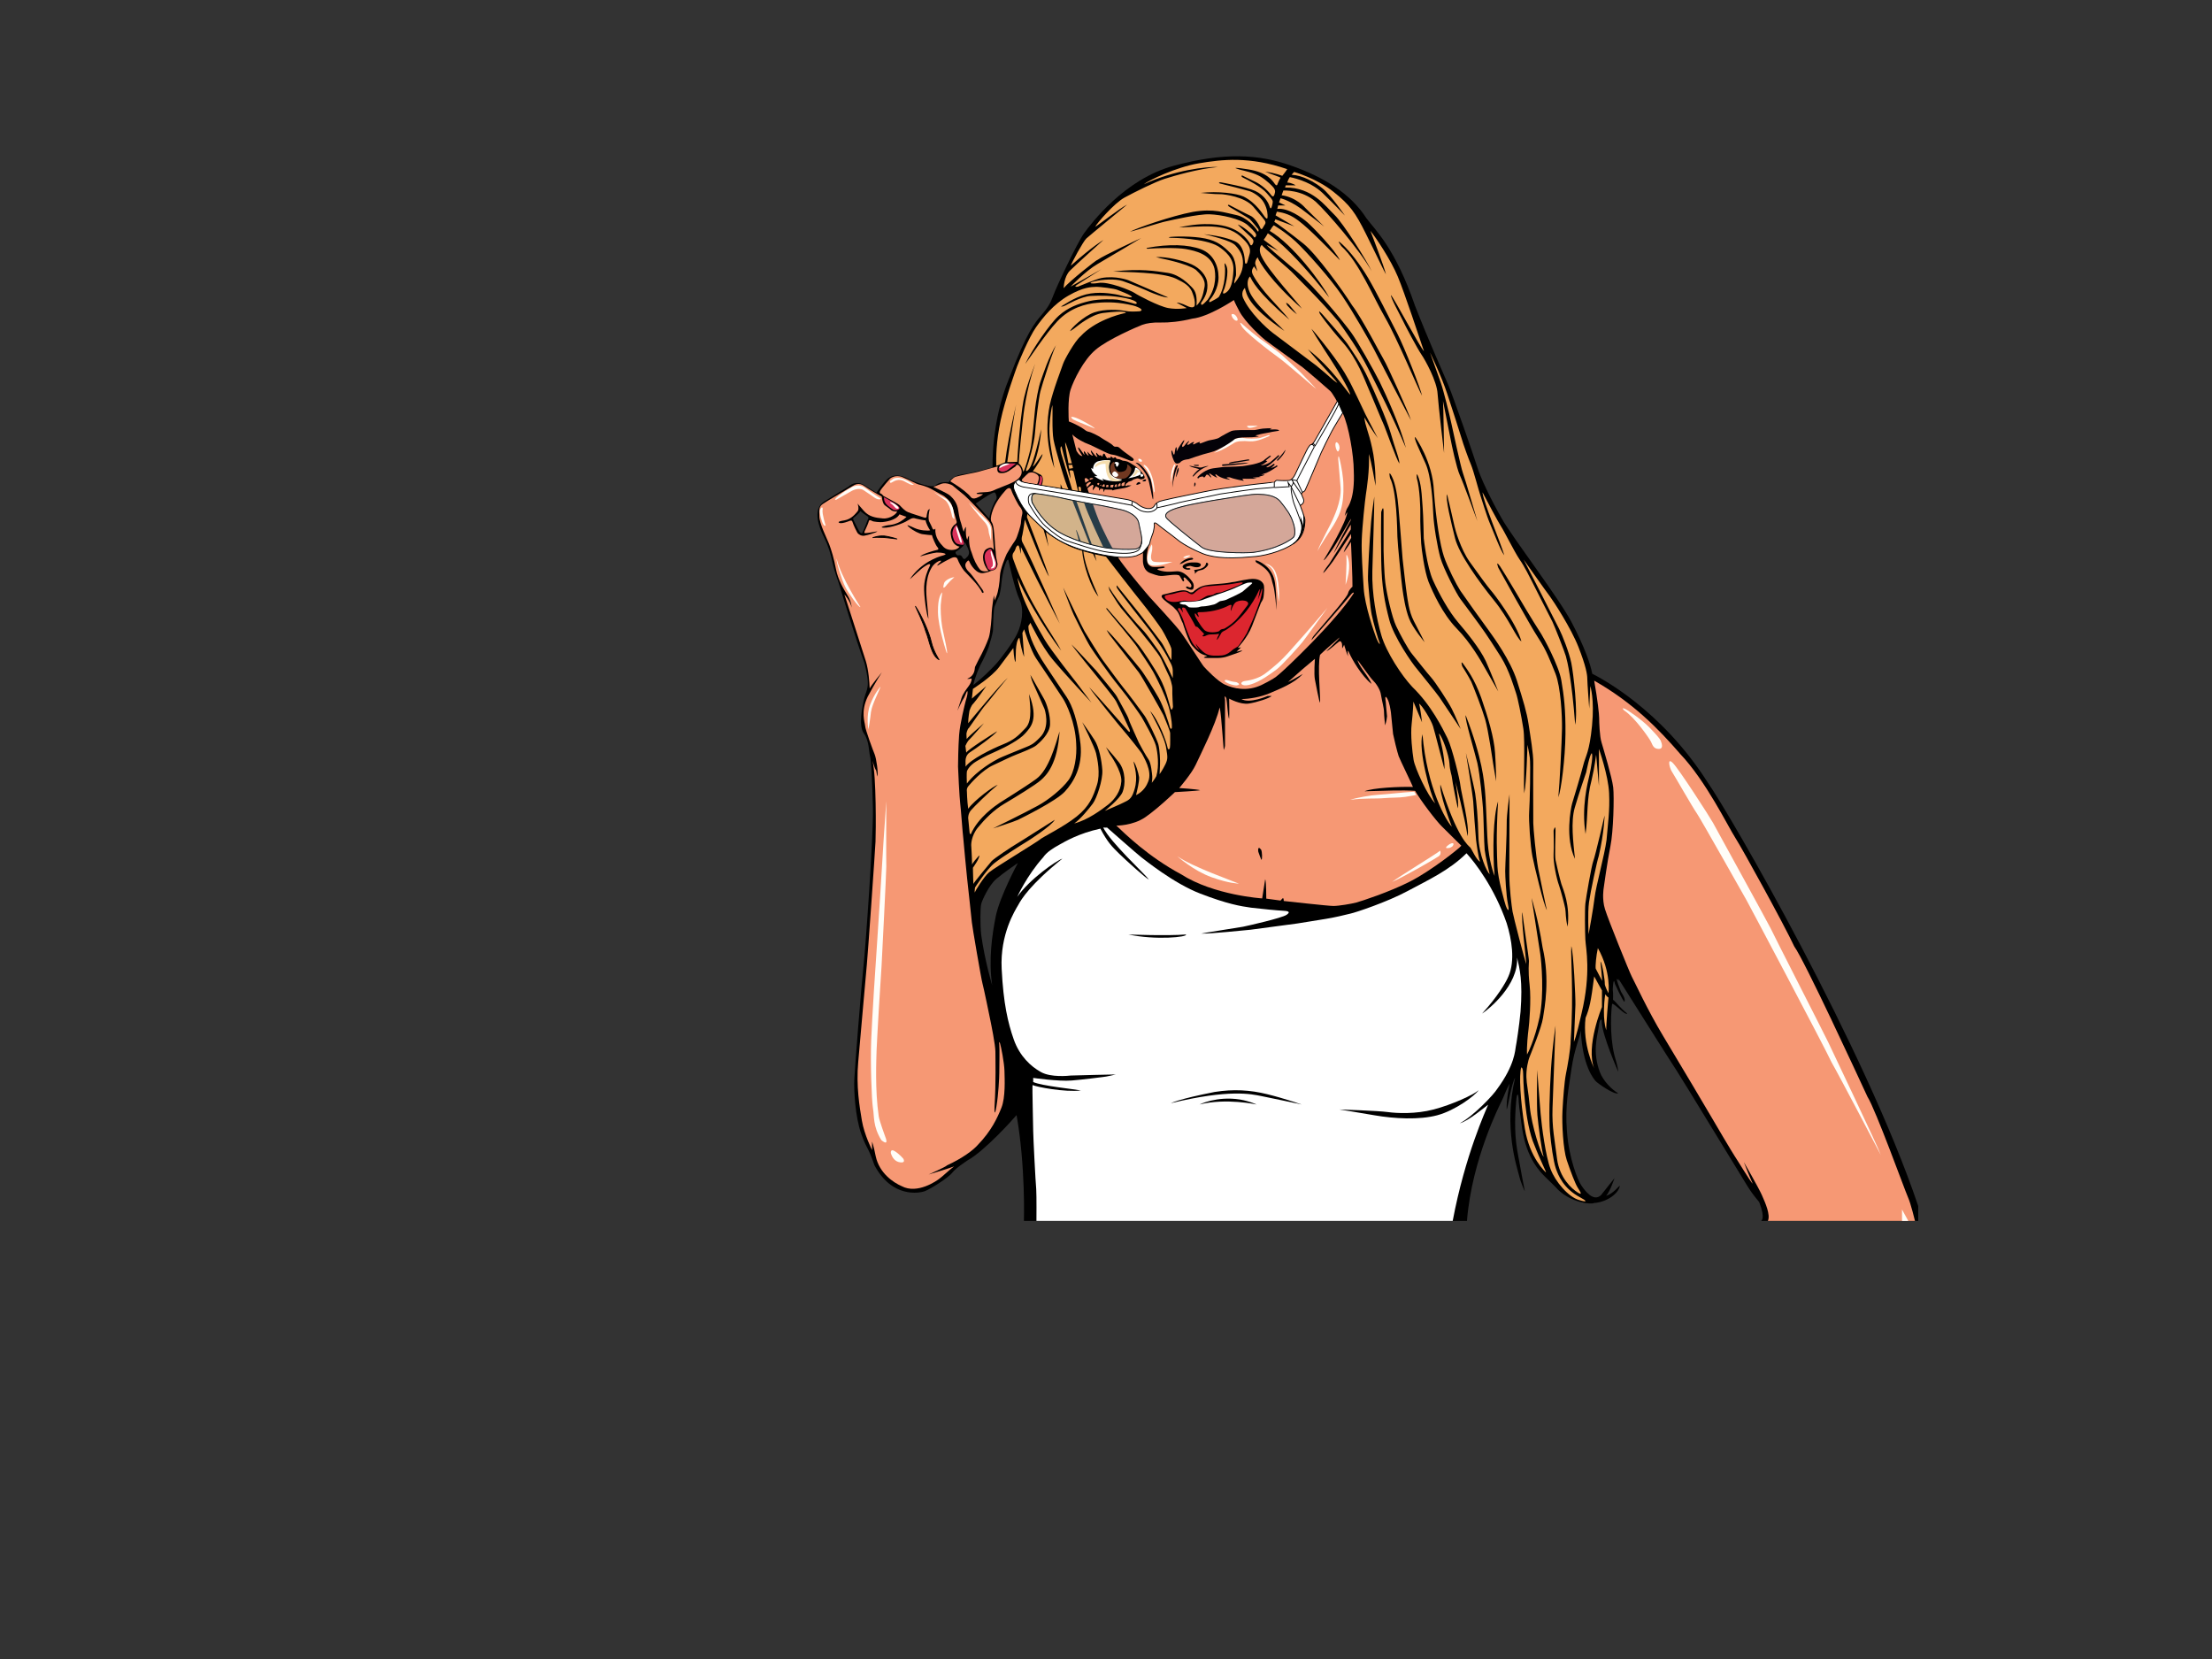 <?xml version="1.0" encoding="utf-8"?>
<!-- Generator: Adobe Illustrator 17.1.0, SVG Export Plug-In . SVG Version: 6.00 Build 0)  -->
<!DOCTYPE svg PUBLIC "-//W3C//DTD SVG 1.1//EN" "http://www.w3.org/Graphics/SVG/1.1/DTD/svg11.dtd">
<svg version="1.1" xmlns="http://www.w3.org/2000/svg" xmlns:xlink="http://www.w3.org/1999/xlink" x="0px" y="0px"
	 viewBox="0 0 1024 768" enable-background="new 0 0 1024 768" xml:space="preserve">
<rect x="0" y="0" width="1024" height="768" fill="#333333" stroke="none"/>
<g id="black-contour">
	<path d="M790.6,362.3c-21.6-34-49.9-48.6-53.5-50.4c-0.8-4.4-3.6-12.5-9.6-23.9c-6-11.4-27-38.7-32.2-47.8
		c-5.2-9.1-9.9-19-11.4-23.9s-11.4-33.3-13.3-37.7c-1.8-4.4-9.1-20.5-15.6-37.2c-9.1-26.5-18.5-35.1-22.4-40.3
		c-7.3-11.4-19.5-19-34.8-24.4s-31.2-6.2-54.3,0s-38.5,27-41.6,31.2c-3.1,4.2-13,25.2-14.3,28.9c-1.3,3.6-2.6,5.7-5.5,9.1
		c-2.9,3.4-6.8,7.8-14.8,28.9c-8.6,20.5-7.8,41.6-7.8,41.6s-8.8,2.3-12,2.9c-3.4,0.3-6.8,1.3-8.3,3.9c-1.3,0-4.4-0.3-6.5,1.8
		c-3.1,0.8-11.4-2.9-11.4-2.9c-5.4-3.1-8.8-2.1-10.9,0c-2.1,2.1-4.7,6-4.7,6s0,0-4.7-2.9c-4.7-3.6-8.1,0-8.1,0s-5.7,3.4-11.4,7
		c-5.7,3.6-2.1,12.5,0,16.6c2.1,4.2,3.1,7.8,3.9,11.7c0.8,3.9,2.6,8.3,3.6,11.7s7.5,24.7,11.2,34.8c2.9,11.2,1,12,0,15.9
		c-1,3.9-2.9,13-0.3,16.6c2.6,3.6,2.3,8.8,2.9,10.7c0.5,1.8,1,11.2,1.3,23.9c0.3,12.7-3.4,64.5-4.4,73.6c-1,9.1-3.9,46-4.2,51.7
		c-0.3,5.7,0.5,17.7,3.1,25.2c2.6,7.5,3.1,5.7,6.2,14.8c8.1,15.3,20.8,13,23.4,12c2.6-1,10.9-6.2,12.7-8.6c1.8-2.3,6.5-5.2,6.8-5.5
		c8.1-4.4,21.3-19.2,22.9-21.1c4.2,23.7,3.4,49,3.4,49s198.7,0,205.1,0c2.3-28.7,15.3-53.9,16.2-55.8c0.9-1.8,2.1-5.3,3.6-7.8
		c-0.4,1.8-1.6,7.7-1.4,12.1c0.5-0.9,2.2-12.1,3.9-14.8c-5.5,23,0.9,41.5,1.8,45.2c0.9,3.8,2.7,7.4,2.7,7.4s-1.9-9.6-3.5-18.8
		c-1.6-9.2-0.9-18.5-0.5-23.1c0.4-4.7,1.1-2.7,1.1-0.9c0,1.8,0.4,4.9,1.6,13.5c2.1,14.4,8.6,20.5,10.9,22.8c2.3,2.3,3.9,3.7,5.7,5.7
		c6.2,6,15,7,16.8,6.2c5.8-0.4,11.3-4.3,11.9-8c-1,0.6-2.9,3.5-6.4,4.7c1.8-1.9,3.9-8.2,3.9-8.2s-3.1,3.9-6.2,7.8
		c-3.5,3.5-7.6-2.1-9.2-4.5c-1.6-2.3-5.7-12.5-6.6-24.8c-1-12.3,0.8-19.9,2.1-29.2c1.4-9.4,3.9-14.4,4.3-17.7
		c0.8,16.6,6,22.4,6.8,23.4c0.8,1,8.8,6.6,10.5,5.7c-3.3-1.9-7-6-8.4-9.6c-3.7-9.7-1.2-16.8-0.6-21.1c0.4-4.3,1.6-3.9,1.4-2.3
		c0.2,6.2,7.6,23,7.6,23s0.2-1.2-1.8-7.8c-2.3-9.7-1.4-21.2-1-23.6c1.2-0.2,6,5.5,7,4.5c-3.5-2.7-4.9-5.1-6.6-6.4
		c0,0,0.2-2.6-0.1-4.7c0.3-6.8,1-2.6,1-2.6s3.4,7.5,4.4,8.3c0.3-0.8,0.3-1.8-1.6-4.7c-4.4-11.2,0.3-2.3-1.3-6.2
		c0,0,26,41.3,27.3,43.1c1.3,1.8,30.2,49.4,32,52.2c1.8,2.9,2.6,4.2,6,8.3c3.1,8.1,0.8,8.7,0.8,8.7h71.2h1.6c0,0,0-2.7,0-6.9
		C863.4,485.2,801,377.1,790.6,362.3z M401.9,240.2c-0.4,0.6-1.8,5-2.5,5.8c0,0-0.2,1.9-1.6,0c-1.3-2.3-2.7-5.3-2.7-5.3
		s-0.5-0.6,0.3-1.2c0.8-0.6,2.5-2.1,2.9-2.9c0.6,0.5,2.7,2.1,3.1,2.3C401.7,239,402.3,239.6,401.9,240.2z M460,228
		c0.3-0.1,0.9-0.1,1.3,1.7c0.3,1.2-0.3,1.8-0.5,2.1c-0.2,0.3-2.5,4.5-2.8,8.3l-6.3-7C451.8,233.2,456.9,229.2,460,228z M447.5,258
		c-0.4,0.5-1.1,1.3-1.8,0.3c-0.5-1.1-1.1-1.5-2.2-1.2c-0.5,0.1-2-1.5-0.5-2c2-1.4,3.6-2.6,3.6-4.2c0,0,1.6,2.9,1.8,3.8
		C448.7,255.5,448.8,257,447.5,258z M461,424c-1.8,9.1-3.4,20.3-1.7,32.1c0,0-3.4-11.2-5.1-23.5c-0.5-4.8-0.4-12.2,0-14
		c0.4-1.8,3.6-8.8,7-11.7s10-7.4,10-7.4S462.9,414.9,461,424z M471,293.1c-1.9,4.2-7.7,11.9-10.2,14.6c-2.5,2.6-5.8,6-10.2,9.4
		c0.5-3.2,3.2-9.4,3.8-10.3c0.6-1,2.7-5.4,3.3-7.3s2-6.6,2-8.1s0.2-9.6,0.7-10.6s1.6-4,2-4.6c0.4-0.6,1.1-4.6,1.2-6.4
		c0.1-1.8,1-6.4,1.4-7.4c0.3-1,1.2-3.9,1.8-3.2c0,0,2.9,13.6,5.2,18.4C474.2,282.3,473,288.8,471,293.1z"/>
</g>
<g id="skin">
	<path fill="#F69874" d="M429.9,543.7c0,0,10.8-3.2,11.8-3.8c-2.5,1.9-5.8,5.1-6.9,5.8c-1,0.8-10.1,7.3-17.4,3.4
		c-3.9-1.7-10.3-6-12-13.8c-1-5.1-1.7-6.8-1.7-6.8v3.9c0,0-3.6-7.1-4.7-13.6s-2.7-16-1.7-27.2c1-11.2,3.6-41.2,4-45.2
		c0.4-4,3.8-52.2,4-56.8s0.4-30.5-1.4-37.4c2.2,7.3,1.3,1.7,2.2,7.3c0.6-1.6-0.4-8.3-1.2-10.3c-0.8-1.9-4.3-11.4-4.4-13.1
		c-0.1-1.7-2.2-6.5,1.2-13.6c3.5-6.6,6.5-11.2,6.5-11.2s-4.5,5.4-5.6,7.4c-0.1-2.7-0.5-8.5-1.8-12.7s-9.9-30.8-9.9-30.8
		s2.5,2.6,3.4,6.1c-0.3-2.6-0.9-4-2.2-6.1s-4.2-6.8-5.1-11.7c-0.9-4.9-2.2-9.1-3.2-11.7s-4.5-9.4-4.5-12.8c-0.1-3.4-0.1-4.5,1.6-5.7
		c1.6-1.2,12.9-7.7,13.8-8.3c1-0.6,2.9-1.8,5.4,0c2.5,1.8,8.1,4.9,8.1,4.9s0.3,3.2,1.4,4c1.2,0.8,3.2,2.4,3.2,2.4s1,0.6,2.5,0.5
		c-0.1,0.9-3.1,3.5-6.6,3.2c-3.5-0.3-6.4-0.8-8.8-3.5s-2.9-3.4-2.9-3.4s0.9,2.5,0,3.6c-0.9,1-2.7,3.6-6.1,4.2c-3.4,0.5-2.6,1-2.6,1
		s0.3,0.5,1.9,0.2c1.6-0.3,2.8-0.9,3.2-1c0.4-0.1,1-0.4,1.3,0.7c0.3,1.1,2.1,4.9,2.5,5.2c0.4,0.3,1.3,1.2,2.9,1
		c1.6-0.2,5.7-1.6,6-1.9s-3.1,0.5-4.4,0.6c-1.3,0.1-1.9,0.4-1.4-0.8c0.6-1.2,1.8-4,1.9-4.6c0.1-0.6,0.7-0.6,1.4-0.2
		c0.6,0.5,4.1,0.7,4.9,0.6c0.8-0.1,6.2-0.6,7.9-3.6c1.9,0.7,2.9,1.1,3.2,1.1s-2.1,2.1-4.1,2.9c-1.9,0.8-3.1,0.9-4.2,1
		s-5,1.1-2.1,1.2c2.9,0.1,8.9-1.9,11.1-3.4c2.2-1.4,2.7-1.1,3.8-0.8c1,0.3,3.7,0.8,4.4,0.8c0.1,1.2,1.5,3.9,2.1,4.6
		c-1.1,0.3-4.7,0.1-7.1-1c-2.4-1.1-4.6-2.1-2.7-0.5c1.9,1.7,4.8,3.1,6.3,3.3c1.5,0.2,3.8,0.5,4.3,0.4c0.3,1.2,1.8,4.8,2.5,5.5
		c0.6,0.7,0.8,1.2-0.2,1.4c-1,0.2-6.4,1.7-7.8,3c2.4-0.7,5.8-1.6,7.7-1.8c1.9-0.1,6,0.5,3.1,1.3c-3,0.8-10.3,3.4-15.5,11
		c1.8-1.3,4.6-4.6,7.5-6.3c1.2-0.8,2.5-1.1,1.6,0.5c-0.8,1.6-2.3,5.1-2.5,9.2s1.2,13.6,2,15c-0.1-2.4-0.7-7.7-0.8-9.2
		c-0.1-1.4-1-8.9,2.1-14.2c1-1.9,2.3-2.7,3.2-3.2c0.8-0.5,2.1-0.6,0.8,0.5s-1.7,1.9-0.5,1.1c1.2-0.8,5-2.8,5.7-3.1
		c0.6-0.3,2.5-1,3,0.5c0.5,1.4,1.9,4,3,5.3s7,6.8,8.3,10.1c0.4,0.4,1.2,0.3,0.3-1.2c-1-1.4-4.9-7-6.3-8.3c-1.4-1.3-2.3-3.1-1.3-4.4
		c0.5-0.5,1-1.6,1.5-0.3c0.5,1.3,3.2,5.8,6.5,5.2c3.3-0.6,2.3-0.7,3.5-1c1.3-0.3,2.8-0.7,3-3.2c-0.4-1.9-0.8-3.6-0.8-4.8
		c0-1.2-0.4-2.9-0.4-4.2c0-1.3-0.4-5.5-0.5-6.4c-0.1-0.9-0.3-2.9-1-3.9c-0.7-1-0.4-2.7,0.1-4.4c0.5-1.7,1.7-5.3,6.2-10.3
		c1-1.2,2.3-1.8,2.8-0.1c0.5,1.7,3.3,7,3.9,7.6c0.6,0.6,1.5,2.1,1.1,3.5c-0.4,1.4-0.6,3.8-0.6,4.2s-1.6,6.5-2.7,8
		c-1.2,1.6-3.4,5.3-3.9,6.2c-0.4,0.9-3,6.9-3.1,10s-0.8,7.6-1.6,9.4c-0.8,1.9-0.8,2.1-0.8,2.1l-0.4-2.4c0,0-1,6.3-1,8
		c0,1.8-0.5,9.1-1.4,11.7c-0.9,2.6-2.8,6.6-3.2,7.3s-2.8,5.4-3.1,6.1s0.2,4-3.6,5.5c0.2,0.3,1.2,0,2-0.1c0,1.5-0.7,2.6-1.5,3.7
		c-0.8,1.1-2.6,3.4-3.2,5.4c-0.6,2-1.9,5.8-1.9,5.8s2.5-5.3,3.1-6c0.5-0.8,1.5-4.1,1.6-2.7s-0.6,3.2-0.9,4.4
		c-0.3,1.2-2.6,10.2-3,15.6c-0.4,5.4-0.5,13.2-0.5,14.6s0.7,14.8,1,17c0.3,2.1,1.2,14.8,1.4,15.8c0.1,1,1.6,17.6,1.8,18.9
		c0.1,1.2,2.1,18.9,2.2,20.4s4.4,26.6,4.9,28.2c0.5,1.7,3.4,15.7,3.7,17.3c0.3,1.5,2.3,11.2,2.3,14.4c0,3.3,0.3,14.4-0.4,25.2
		c-0.1,2.1,0,5.4,0.9,0s1.3-13.2,1.3-15.5s0.2-11.3,0-12.8c-0.2-1.5,0-1.9,0.4-0.6c0.4,1.3,1.9,8.7,2,12.6s0.5,12.2-1.4,17
		c-1.9,4.7-4.6,10.7-11.1,17.4c-2.1,2.3-6.6,5.8-14.1,9.3C437.8,540.2,429.9,543.7,429.9,543.7z"/>
	<path fill="#F69874" d="M886.5,565.2c0,0-1.9-8-3.3-11.1c-1.4-3.1-14.8-40.2-18.7-46.4c-4.5-9.7-29-62.8-33.9-69.6
		c-4.5-9.7-24-45.2-27.3-50.3c-3.3-5.1-13.6-26.3-25.5-38.8c-10.1-11.7-22-23.8-39.8-33.9c1.6,9,2.3,15.6,2.3,17.3
		c0,1.8,0.2,8.5,1.1,11.3c0.9,3.1,4.9,16.3,5.4,20.8s0.1,20.5-1.3,27.3c-1.4,6.8-3.1,19.3-3.1,19.3s-0.9,5,0.6,9.8
		c1.5,4.9,11.3,29.1,12.4,31.2c1.1,2,7.3,15.5,14.4,27.3c7.1,11.8,22.1,37,22.8,38.3c0.7,1.3,9.6,16.3,10.5,17.6
		c1,1.4,7.3,11.9,8.3,12.7c-1.7-3.7-4.1-10-4.1-10s6.7,11.6,8.3,15.2s4.1,9.2,2.8,12C822.5,565.2,886.5,565.2,886.5,565.2z"/>
	<path fill="#F69874" d="M408,228.6c0,0-1.2-0.1-0.5-1.4s4.6-5.7,4.6-5.7s2.4-2,5.7-0.6c3.3,1.4,6.6,3.2,7.5,3.4
		c0.9,0.2,3.7,0.8,6.6,2.5c2.9,1.7,4.9,2.7,4.9,2.7s3,2,3.8,4.4c0.8,2.3,2.2,7.3,2.2,7.3s0.4,0.9-0.6,1.5c-1,0.6-2.3,2.4-2.1,4.4
		s0.8,4.4,2.8,5.5c0.9,0.5,1.3,0.4,1.3,0.4c-0.2,0.4-0.9,1.1-2,1.4c-1.1,0.3-3.7,0.5-5.4-1.2c-1.7-1.8-4.1-4.4-3.8-8.5
		c-0.5,0.6-1,0.6-1.3,0c-0.2-0.7-1.6-3.4-1.6-3.4s-0.7-1.4,0.3-5.7c-0.9,0.5-0.9,0.8-1,1.2s-0.4,1.5-0.4,1.8c0,0.2,0.1,1.4-1.1,1
		c-1.2-0.4-5.8-1.8-7.5-2.5s-3-2.3-3.9-3.2c-1-0.9-7.1-4.1-7.5-4.3C408.7,229.2,408,228.6,408,228.6z"/>
	<path fill="#F69874" d="M432.1,225.4c0,0,6.5,2.9,7.8,4.1s3.2,3.2,3.7,6.8c0.5,3.5,1,5,1.3,5.8c0.3,0.8,0.9,3.8,1.3,4
		c0.3-1.7,1-2.2,1-2.2s-0.4,4.4,0.6,6c0.3-1.6,0.8-1.9,0.8-1.9s-0.3,4.5,1.2,7.8c0.9,3.1,2.4,6.2,4,8c1.2,1,3.2,0.7,3.8,0.5
		c-1.4-1.6-3.5-5.4-2-8.8c0.5-1.3,1.6-1.6,2.4-1.9s1.6,0.2,2.1,1.1c-0.2-1.8-0.6-8.5-0.6-8.5s0.2-2.6-1.6-4.9s-10.6-11.4-11.4-12
		c-0.8-0.6-5.6-4.6-5.6-4.6s-2.7-1.6-5.2-0.7C433.1,225,432.1,225.4,432.1,225.4z"/>
	<path fill="#F69874" d="M452.3,230.4c0,0-1.9,1-2.9-0.3c-1-1.4-4.2-4-7.6-6.1c-1.6-1-1.9-1.2-1.9-1.2s1.1-1.6,2.5-2.1
		s9.6-2,10.5-2.3c0.9-0.3,9-2.5,9-2.5s-1,2.9,1.2,3.1c2.2,0.2,3.6-0.7,4.7-1.5s2.3-1.6,2.3-1.6s0.6-1.4,1.6-0.4s1.9,3,0.7,4.9
		c-1.2,1.9-3.3,2.8-5.1,3.6c-1.8,0.8-6.6,2.6-7.3,3c-0.7,0.3-1.6,0.8-5,0.9s-3.4,0.8-2.2,0.8c1.2,0,2.3,0.1,2.3,0.1
		S453.9,229.8,452.3,230.4z"/>
	<path fill="#F69874" d="M474.2,223.3c0,0-1.8-0.6-0.9-1.6c0.9-1,2.8-2.7,2.8-2.7s1.4-0.7,2.9,0c1.5,0.7,2,1.4,1.9,2.5
		c-0.1,1-0.6,3.4-1.8,3C478.1,224,475.5,223.4,474.2,223.3z"/>
	<path fill="#F69874" d="M516.8,382.2c0,0,7.6,0.1,13.4-3.9c5.8-4,13.7-11.6,13.7-11.6s11-0.6,11.7-0.9c-1.7-0.5-9.7-1-9.7-1
		s5.7-6.6,7.6-10.7c1.9-4.1,9.4-18.9,11.1-26.6c0.3,0.8,0.5,3.3,0.7,5s1.2,14.7,1.2,14.7s0.6-1.3,0.6-2.1c0-0.9,0-21.2,0-21.2
		s-0.6-2.9,0.6-0.7c0.4,1.9,0.7,8.7,1.3,9.6c0.2-2.2,0-9.4,0-9.4s5.2,2.9,9.1,2.3c3.9-0.6,9.6-2.5,10.6-3.5c-0.7,0-1.9,0-1.9,0
		s-8.4,3.7-12.1,1.4c3.6,0,8.8-0.9,13.1-2.7c4.3-1.9,11.2-4.4,15.3-8.9c-2.1,1.2-6.2,3.6-6.8,3.7c2.9-2.6,6.8-6,6.8-6l5.6-4.7
		c0,0-0.5,7,0,9.5c0.5,2.4,2,10.7,2.4,10.8c0.3-1.9-1.3-17,0-22.2c1.7-1.7,9-8,9-8c-0.1,0.8-6,6.1-6.1,6.4c1.6-0.6,5-4,6.1-4.6
		c0.7-0.3,1.2,0.8,1.2,1.7c0.1,0.9,0,1.6,0,1.6s0.8-1.1,0.9-1.8c0.4,1.5,1.6,5,1.8,5.4c-0.1-1.9-0.4-3.8,0.7-1.3
		c1.1,2.5,5.5,10.3,10.2,14.1c-0.5-1.6-1.1-2-1.4-2.7c-0.3-0.7-5-6.6-5-8.3c2.6,3.5,6.2,8.6,7.2,9.5c1,0.9,3.3,4,3.6,6.6
		c0.4,2.6,1.4,6.1,1.4,7.8s0.5,6.3,0.5,6.3s0.7-1.9,0.9-4.2c-0.3-2.6-0.6-6.8-0.6-6.8s-0.7-3.6,0.6-1.6c1.2,2,1.6,5.4,1.8,6.6
		c0.2,1.3,0.8,8.8,1,10s1.9,8.3,2.6,10.3c0.8,2,6.1,12.9,6.6,14.2c-5.9-0.2-18.7,0.4-22.4,2c10.8-0.3,17.1-0.6,23.4-0.2
		c2.5,4.4,9.7,13.9,12.5,16.6c2.7,2.6,8.5,8.5,8.9,8.8c-1,1.3-14.1,11.7-23.8,16.6c-9.6,4.9-22.6,9.1-24.8,9.7s-8.1,1.6-10.6,1.6
		s-21.9-2.2-23-2.3c-0.1-1.3-0.1-2-1.5-0.2c-1.6-0.2-6.6-0.9-6.6-0.9s0-8.1-0.5-9c-0.4,2.7-1.4,8.9-1.4,8.9s-22.3-1.4-37.6-11.2
		C531.6,396.6,520.8,386,516.8,382.2z"/>
	<path d="M583.9,398c0,0-1.3-3.2-1.4-3.7s-0.3-3.2,1.4-0.8C584.2,394.1,584.5,398,583.9,398z"/>
</g>
<g id="folds">
	<path stroke="#000000" stroke-width="0.39" stroke-linejoin="round" stroke-miterlimit="10" d="M434.7,305.4c0,0-2.6-3.9-3.6-8.3
		s-4.3-11.9-7.3-16.4c0,0,4,8.5,4.7,11.4C430.4,296.7,431,303.3,434.7,305.4z"/>
	<path stroke="#000000" stroke-width="0.39" stroke-linejoin="round" stroke-miterlimit="10" d="M404.1,248.9c0,0,3.1-1.3,6.5-0.6
		c3.4,0.7,4.6,1.2,4.6,1.2s-4.5-0.6-6.3-0.7C407,248.7,404.3,248.7,404.1,248.9z"/>
</g>
<g id="nails">
	<path fill="#DB325B" d="M409.2,230.2c0,0-0.2,2.2,1.7,3.8s2.7,2,2.7,2s1.2,0.5,2.1,0c0.6-0.3,1.2-0.8,0-1.8
		C414.5,233.2,412.1,231.6,409.2,230.2z"/>
	<path fill="#DB325B" d="M442.8,242.9c0,0-2,1.5-1.9,4.5c0.2,1.2,0.8,3.9,2.4,4.4s2.5,0.4,2.5,0.4s1-0.2,0-2.1
		S442.8,242.9,442.8,242.9z"/>
	<path fill="#DB325B" d="M457.5,254.6c0,0,1.1-1.2,1.7,0.3s1.8,4.7,1.8,4.7s1,2.6-0.5,3.8c-1.5,1.2-3.1,0.3-3.3-0.5
		S454,256.8,457.5,254.6z"/>
	<path fill="#DB325B" d="M470.3,214.6l-4,3.1c0,0-2.4,1.5-3.8,0c-0.7-1,0.6-2.7,3-3.1C466.2,214.5,469.7,214.5,470.3,214.6z"/>
	<path fill="#DB325B" d="M480.6,224.5l1.2,0.3c0,0,1.4-3.6,0.2-4.3c-0.5-0.3-0.6-0.2-0.6,0.3C481.4,221.2,481.7,222.3,480.6,224.5z"
		/>
</g>
<g id="nail-glare">
	<path fill="#FFFDF8" d="M412.3,233c0,0-0.9-0.8,0.5-0.4s4.1,2.6,2.9,2.9C414.5,235.8,413.9,233.9,412.3,233z"/>
	<path fill="#FFFDF8" d="M442.6,244.7c0,0-0.1-2.4,0.8,0c0.9,2.4,1.7,5.5,1.8,5.7s0,1.8-0.7,0.4
		C443.9,249.4,442.9,246.1,442.6,244.7z"/>
	<path fill="#FFFDF8" d="M459,255.1c0,0,1.7,4.7,1.8,5.4s0,2.4-1.4,2.6c-1.5,0.2-0.2-0.5,0-0.9c0.3-0.4,0.5-1.9-0.5-4.9
		C458.7,256,458.3,255,459,255.1z"/>
	<path fill="#FFFDF8" d="M463.4,216.4c0,0-1.3,0.8-0.5-0.6c0.6-0.5,2.2-1.7,4.4-1.1C467.1,215.1,464.2,215.8,463.4,216.4z"/>
</g>
<g id="t-shirt">
	<path fill="#FFFFFF" d="M470.9,415.2c0,0,4.4-9.8,12-18.3c1.7-2.5,4.7-4.3,7.4-5.8s9-5.3,19.1-7.5c3.2,6.1,5.3,8.3,8.8,11.7
		c3.5,3.4,12.6,11.6,13.6,11.8c-2.2-2.9-17.5-16.9-21.1-24c1,0.1,1.8,0,1.8,0s14.4,12.7,15.9,13.8c1.4,1,14.8,12,27.3,16.8
		s18.5,5.8,23.5,6.5c5.1,0.6,12.3,1.3,14.6,1.4c2.2,0.1,4,0.4,1.8,1.9s-18.1,5.1-20.1,5.5c-2.1,0.4-18.5,2.9-19.5,3.2
		c4.7,0.1,20.5-1.6,22.9-1.8c2.3-0.3,19.4-2.6,21.7-2.9c2.3-0.3,9.6-1.6,13-2.1c3.4-0.5,9.4-1.9,11.7-2.5
		c2.3-0.5,16.8-5.3,26.3-10.4s19.2-9.5,27.3-17.5c4,4.4,12.9,15.9,18.6,32.4c2.3,7.4,4,17.4,0.8,24.6c-1.2,2.9-5.2,9.6-12.2,17.2
		c3-1.9,16.9-13.1,16.2-25.9c1.2,5.1,2.7,10.8,1.6,25.1c-0.6,6.5-1.9,14.8-2.2,16.2c-0.3,1.4-0.4,8.4-8.6,19.5
		c-1.6,2.6-10.9,12.5-17.3,15.9c3.9-1,11.8-7.7,13.1-8.6c-0.9,2.3-10.7,23.4-16.4,53.8c-2.6,0-192.7,0-192.7,0s0.1-11.8-0.1-14.7
		c-0.3-2.9-1.4-24.5-1.4-26.8s-0.5-20.4-0.3-21.4c1.9,0.9,14.9,3.4,22.4,2.5c-3-0.6-18.2-2.1-22.1-3.9c0-1.9,0-1.9,0-1.9
		s11.8,1.7,17.8,1.2s12.6-1.4,14.3-1.6c1.7-0.1,6.1-1.2,6.1-1.2s-19.8,0.4-20.8,0.5c-1,0.1-9.1,1-13.8-1.6s-9.9-7.4-12.6-15.1
		c-2.7-7.7-4.8-16.6-5.6-32.7s6.2-27,7.7-29.6c1.4-2.6,5.5-9.4,20.4-21.4C489,398.4,476.5,407.1,470.9,415.2z"/>
	<path d="M522.4,432.6c0,0,18,0.7,26.6,0C550.1,433.8,535,435.3,522.4,432.6z"/>
	<path d="M542,510.7c0,0,3.5-1.9,20.3-5.2c8.8-1.4,16.4-0.9,24.2,1c7.8,1.9,16.1,4.8,16.1,4.8s-14.1-3-18.7-3.9
		C579.3,506.5,569.2,504.1,542,510.7z"/>
	<path d="M555.3,511.3c0,0,7.9-4,18.7-2.3c4.7,0.8,7.7,2.3,7.7,2.3S567.7,508.2,555.3,511.3z"/>
	<path d="M620,513.6c0,0,18.1,0.6,22.4,1.2s12.9,1,21.3-1.2s18.5-6.8,20.8-8.9c-1.8,2.6-10.9,9.4-19.2,11.6c-8.3,2.2-19.8,1.6-29,0
		C627,514.7,620,513.6,620,513.6z"/>
</g>
<g id="face">
	<path fill="#F69874" d="M503.4,226.2c0,0,4.4,12.9,5.5,15.3s5.6,12.5,10,18.5c4.4,6,12.5,15.5,13.3,16.4
		c0.8,0.9,11.6,12.5,14.3,16.1c2.7,3.6,9.9,15.1,10.8,16.1s6.4,6.9,9.9,8.4c3.5,1.6,10.1,3.4,17,0s7.3-4.4,9-5.8
		c1.7-1.4,25-23.3,33.5-36.6c0.1-0.4-0.4-0.6-1.7,1.1c-1.3,1.8-17.9,20.7-17.9,20.7s0.3-1.2,1.1-2.1c0.8-1,12.3-14.3,13-15.4
		c0.7-1.1,2.6-3.1,2.9-4.4c0.3-1.3,1.7-2.7,2-2.9c0.1-2.8-0.7-20.7-0.7-20.7s-2.7,4.1-3.4,4.9c0.5-1.9,1.8-3.8,1.8-3.8l1.7-3
		l-0.1-1.8c0,0-7.5,11.5-8.3,12.6c-0.8,1.1-3.5,4.8-4.6,5.5c0.6-1.6,2.5-3.8,2.9-4.4c0.4-0.6,9.2-14.6,9.9-15.8c0.1-1.5,0-2.2,0-2.2
		l-7.9,13.3c0.8-2.4,7.2-14.3,7.8-15.2c0.2-0.9,0.2-0.9,0.2-0.9s-7.5,12.8-8.3,13.8c-0.8,1.1-3.4,5.2-4.4,5.5
		c1.7-2.8,10.7-17.8,11-22.4c-1.2,1.9-1.2,1.9-1.2,1.9s0.5-2.3,1-3.3c0.5-1,3.8-4.7,3.2-17.7c0-6.9-2.3-20.8-5.1-26.6
		c-2.4-5.6-5-9.6-5.8-10.3c-0.8-0.8-11.5-10-12.7-10.9c-1.2-0.9-16.2-11.8-17.3-12.6c-1.1-0.8-9.6-8.4-12.2-13.7
		c-1.8-3.3-2.4-4.9-2.4-4.9s-11.6,7.8-19.2,8.6c-5.7,1.4-11,1.9-14.7,1.8c-3.7-0.1-6.4,0.3-8.6,1.1c-2.1,0.8-15.9,6.7-21.5,11.5
		c-5.7,4.8-10.2,14.2-11.6,18.5c-1.4,4.3-0.9,13.8-0.8,14.7c1.6,0.5,5.9,2.7,7,3.6c0.9,0.7,1.3,1,2.3,1.2c1.1,0.2,5.1,2.2,5.9,2.9
		c0.9,0.7,4.2,2.3,5.3,3.5c1.1,1.2,1.6-0.4,3.4,1.4c1.9,1.8,5.7,4.1,6,4.7c0.4,0.6-0.1,1.3-1.6,0.8c-1.5-0.5-6-2.5-7.9-2.7
		c-1.9-0.2-3.8-1.4-4.8-1.8s-5.5-2.8-6.8-3.2s-5.5-2.5-7.2-4.4c0.3,1.2,1.9,7.5,1.9,7.5s1.3,2.6,2.8,2.5c-1.3-1.9-2.5-4-1.8-4
		c1.1,1.1,2.4,3.4,2.8,3.5c-0.7-1.7-0.1-1.7-0.1-1.7s1.5,2.2,2,2c-0.6-1.2-0.7-1.9-0.7-1.9s1.9,2.2,2.7,1.9
		c-0.6-0.9-1.3-2.1-0.9-2.4c1,1.1,2.2,3.2,3,3c-0.5-0.9-0.9-1.8-0.5-1.9c0.1,0,1.3,1.7,1.7,1.2c0.4-0.5,1,1.2,1.1,0.3
		c0.1-0.9,0.8-1.7,1.2-0.5s1.3,1.9,1.4,1.4c0.1-0.6,1.2,0.7,1.2-0.6c-0.2-0.6,1.1,0.7,1.1,0.7c0.5-0.4,1.2-0.4,1.2-0.4
		s0.1,0.9,1.1,0.8c0.9,0,1.9,0.8,2.4,0.8s1.9,0.2,2.8,0.8c0.9,0.6,4.4,2.2,6.8,5.9c0.5,1.2,0.5,1.7-1.5,1.9c-1-0.3-1.2-0.6-1.9-0.4
		c-0.8,0.2-1.8,0.5-2.1,0.9c-0.4,0.4-1.7,0.4-2,0.9c-0.4,0.5-0.7,0.3-1,1c-0.3,0.8-0.1,0.9,0.9,0.4c1.4,0,1.8,0,1.8,0
		s-2.2,1.1-3.3,1.2c-1.1,0.2-3.8,0.7-4.4,0.8c-0.6,0-1.1,0.7-1.3,0c0,0-3.1-0.1-3.4-0.1c-0.1,0.6-0.6,1.2-0.6,1.2v-1.4l-1.3-0.2
		l-0.8,1l0.1-1.3l-1.5-0.8l-1.4,1.9c0,0-0.2-0.9,0.4-2.2c-0.3-0.3-0.6-0.4-0.6-0.4S503.6,225.6,503.4,226.2z"/>
	<path fill="#F69874" d="M502.5,223.5c0,0-0.4-1.5-0.4-1.9c0.6-0.4,0.8-0.3,0.8-0.3l1.4,1.1C503.6,222.7,502.8,223.2,502.5,223.5z"
		/>
	<path fill="#F69874" d="M502.8,224.5c0,0,0.2-0.9,1.8-1.4c0.5,0.4,0.5,0.4,0.5,0.4s-1.6,1.6-1.9,2.1
		C503.1,225.2,502.8,224.5,502.8,224.5z"/>
	<path fill="#F69874" d="M504.3,221.6c0,0,0.8-0.5,1.6-0.3c0.1,0.2,0.2,0.3,0.2,0.3l-1.4,0.5C504.5,222,504.3,221.6,504.3,221.6z"/>
	<path fill="#F69874" d="M508.3,224.5c0,0-0.6-0.4-0.3-0.7c0.3-0.3,1.2-0.4,0.8,0.4C508.4,224.9,508.3,224.5,508.3,224.5z"/>
	<path fill="#F69874" d="M509.6,224.9l-0.5-0.3c0,0,1-0.3,0.9-0.2C509.8,224.5,509.6,224.9,509.6,224.9z"/>
	<path fill="#F69874" d="M511.4,225.3c0,0-1.1,0.2-1.3-0.3c0.4-0.4,0.9-1,1.1-0.9C511.5,224.6,511.4,225.3,511.4,225.3z"/>
	<path fill="#F69874" d="M512,225.5l0.2-1c0,0,0.7,0,0.9,0c0,0.4,0,1,0,1H512z"/>
	<path fill="#F69874" d="M513.9,225.5l0.3-1l1.3-0.1c0,0-0.1,1.4-0.6,1.3C514.4,225.6,513.9,225.5,513.9,225.5z"/>
	<path fill="#F69874" d="M515.9,225.3l0.4-0.9l0.7-0.3v1.3C517,225.3,516.5,225.6,515.9,225.3z"/>
	<path fill="#F69874" d="M517.5,225.3c0,0,0-0.9,0.5-1.3s0.7-0.3,0.7-0.3v1.2L517.5,225.3z"/>
	<path fill="#F69874" d="M519.3,225c0,0-0.5-1.1,0.5-1.5c1-0.4,1-0.4,1-0.4s-0.4,1.7-0.3,1.8C519.9,224.9,519.3,225,519.3,225z"/>
</g>
<g id="glare">
	<path fill="#FFFDF8" d="M412.4,533.8c0,0-0.3-2.2,1.8-0.9c2.1,1.3,3.9,3.4,3.9,3.4s1.4,2.1-1.2,1.8
		C414.4,537.9,413,535.9,412.4,533.8z"/>
	<path fill="#FFFDF8" d="M409.8,526.2c0,0,2.1,4.8-1.8,1.6c-4-6.5-3.2-11-3.9-14.9c-0.6-3.9-1.2-20.8-0.8-31.3
		c0.4-10.5,2.1-36.3,2.5-41.6c0.4-5.3,2.9-44.4,3.2-50.4c0.4-6,1.3-18.8,1.3-18.8s-0.1,28.9,0,30.4c0,2.9-2,42.4-2.2,46
		c-0.3,3.6-2.2,35.1-2.3,39.1c-0.1,4-0.8,18.2,1,30.5C407.1,518.9,409.8,526.2,409.8,526.2z"/>
	<path fill="#FFFDF8" d="M412,222.7c0,0-0.3,1.3,0.9,0.6c1.2-0.7,3.2-1.8,5.5-0.6s3.4,2,4.7,1.7c-2.1-1.4-5.8-4.1-9.4-2.9
		C413.1,222,412,222.7,412,222.7z"/>
	<path fill="#FFFDF8" d="M432.4,227.9c0,0,4.4,2.3,5.6,3c1.1,0.7,2.9,2.9,3.3,5.1c0.4,2.2,0.5,4.2,0.5,4.2s-0.7-0.1-1-1
		c-0.2-0.9-1.1-5.9-3.2-7.6C435.4,230,432.4,227.9,432.4,227.9z"/>
	<path fill="#FFFDF8" d="M382.2,243.2c0,0-1.7-5.3-1.4-7.1c0.3-1.8-0.8-1.4-1.2,0c-0.4,1.4,0.9,5.8,1.6,6.7
		C381.9,243.8,382.2,243.2,382.2,243.2z"/>
	<path fill="#FFFDF8" d="M387.2,231.3l7.2-4.1c0,0,3.2-1.8,5.5-0.2c2.3,1.5,4.4,3,4.4,3s2.3,1.9,3.6,0.9c-1.5-0.8-7.8-5.3-7.8-5.3
		s-2.5-1.9-5.9,0C390.7,227.4,384.6,232,387.2,231.3z"/>
	<path fill="#FFFDF8" d="M398.3,281c0,0-9.1-14-11-22.4c-0.3,1.4,2.5,10.2,4,13.1C392.7,274.6,397.8,281.6,398.3,281z"/>
	<path fill="#FFFDF8" d="M438.3,302.4c0,0-4-12-4.1-19c-0.1-7,1.5-8.7,2-9.2c-0.2,1.7-0.6,4.2-0.7,5.8c-0.1,1.6,0,6.5,0.7,10.5
		C437,294.6,439,302.6,438.3,302.4z"/>
	<path fill="#FFFDF8" d="M438.4,270.6c0,0-2.7,3.8-1.3-0.8c0.6-1.3,3.1-2.5,4.7-2.6C440.7,268.1,439.3,269.5,438.4,270.6z"/>
	<path fill="#FFFDF8" d="M402,337.7c0,0-1.2-6.4,0.9-11.7s4.2-7.4,4.7-8.2c-0.3,1.7-3.8,7.8-4.4,11.8
		C402.8,333.5,402,337.7,402,337.7z"/>
	<path fill="#FFFDF8" d="M448.4,232.7l7.7,7.5c0,0,2.6,2.2,2.7,4.7c0.1,2.5,0,5.5,0,5.5s-0.8-2.9-1-3.6c-0.2-0.8,0-3.3-2.5-5.7
		C452.9,238.6,448.7,233.1,448.4,232.7z"/>
	<path fill="#FFFDF8" d="M545,396.4c0,0,7.5,6.7,15.9,9.7c8.4,3,11.9,2.8,12.7,3C570.7,407.8,552.5,401.5,545,396.4z"/>
	<path fill="#FFFDF8" d="M666.7,393.8c0,0,0.7,1.7-0.7,2.6c-1.4,1-14.9,8.9-21.6,11.9C648.1,405.5,664,395.9,666.7,393.8z"/>
	<path fill="#FFFDF8" d="M671.1,392.5c0,0-3,0.7-1-1c2-1.7,3.4-1.4,2.5,0C672.3,392.1,671.1,392.5,671.1,392.5z"/>
	<path fill="#FFFDF8" d="M654.7,366.5l0.9,1.5c0,0-2.8,0.6-5.1,0.9c-2.3,0.4-7,0.3-10.1,0.6s-9.6-0.1-15.4,0.8
		c2.8-1,9.6-2.2,13.3-2.4C641.9,367.7,648.4,366.9,654.7,366.5z"/>
	<polygon fill="#FFFDF8" points="880.5,565.2 880.5,559.9 883.4,565.2 	"/>
	<path fill="#FFFDF8" d="M870.7,534.7c0,0-19.7-37.6-22.8-42.9c-3.1-6.8-38.6-73.7-39.4-75.1c-0.8-1.4-21.2-37.6-23-40.2
		c-1.8-2.5-10.7-18.1-11.6-19.4c-0.9-1.3-2.4-6.9,0.6-3.8s17.2,25.2,18.5,27.6s26.2,47.7,26.7,48.9c0.5,1.3,26,51.2,26.7,52.8
		C847.2,484.4,869.6,531.3,870.7,534.7z"/>
	<path fill="#FFFDF8" d="M751.9,328.9c0,0-1.5-1.4,0-0.9s8.4,5.4,11.7,8.8c3.3,3.4,4.7,5.1,5.1,5.9c0.4,0.9,1.7,4-0.8,4
		s-2.9-1.9-3.6-3.3C763.6,341.9,756.9,332.2,751.9,328.9z"/>
	<path fill="#FFFDF8" d="M506.9,198.4c0,0-9.6-3.8-10.1-4.2s-1.9-1.6,0.3-1.1C499.4,193.6,506.4,197.6,506.9,198.4z"/>
	<path fill="#FFFDF8" d="M528.3,212.7c0,0,1.2,1.3-0.6,1C526.9,213.4,526.3,211.6,528.3,212.7z"/>
	<path fill="#FFFDF8" d="M542.2,223.4c0,0-0.7-4.2,1.2-8.1c0.1-0.4,0.9-0.4,0.6,0.2C543.6,216.1,542.2,221.7,542.2,223.4z"/>
	<path fill="#FFFDF8" d="M534.5,227.1c0,0-0.2,2.2-0.6-0.5c-0.4-2.7-1.5-7.8-4.1-10.5c-0.7-0.8-0.5-1.4,0.8-0.3
		C531.9,216.8,534.1,220.9,534.5,227.1z"/>
	<path fill="#FFFDF8" d="M562,209.6c0,0,8.3-5.3,9.2-6.2c0.9-0.5,3.4-1,4.6-0.6c1.2,0.3,5.9,0.4,7.7-0.1c1.8-0.5,3.5-1.2,3.5-1.2
		s1.8-0.4,0.3,0.5c-1.1,0.4-5.1,2.5-8.6,2.3c-3.5-0.3-6.2-0.1-7.5,0.8C569.9,205.9,565.5,208.8,562,209.6z"/>
	<path fill="#FFFDF8" d="M578.3,198.1c0,0-2.3-1,0-1c2.3,0,4,0,4,0S580.5,198,578.3,198.1z"/>
	<path fill="#FFFDF8" d="M570.5,146.9c0,0-1.3-2.1,0.8-1.4c1.2,0.6,2.1,2.7,1.4,2.9C571.9,148.8,570.6,147.3,570.5,146.9z"/>
	<path fill="#FFFDF8" d="M574.6,150.6c0,0-1.4-2.3,0.6-0.5c1.9,1.8,7.1,6,8.1,6.7c1,0.6,9.2,6.6,10.3,7.7s7.9,7.2,8.8,8.2
		c0.9,1,6,6.4,6.9,7.3c-0.8-0.4-13.9-12-17.3-14.4S575.2,153,574.6,150.6z"/>
	<path fill="#FFFDF8" d="M620.1,207.6c0,0-0.5,2.7-1.4,0.6s-0.5-4.1,0.4-3.3C620,205.6,620.2,207.1,620.1,207.6z"/>
	<path fill="#FFFDF8" d="M619.5,212.7c0,0-0.1-3.3,0.7,0c0.8,3.3,1.7,8.4,1.7,12.1c0.1,3.6-0.1,7.5-1.2,11.2
		c-1.1,3.7-3.5,7.4-4.1,8.3c-0.6,0.8-6,9.3-6.7,10.8c1.4-3.9,6.4-12.9,6.8-14s4.4-8.8,3.9-15.4S619.5,212.9,619.5,212.7z"/>
	<path fill="#FFFDF8" d="M622.9,270.7c0,0,0.6-10.1,0.4-12.5c-0.2-2.3,0.4-1,0.6-0.3C624.2,258.6,625.7,262.9,622.9,270.7z"/>
	<path fill="#FFFDF8" d="M592,278.6c0,0-0.7-4.9-0.8-6.8c-0.1-1.9-0.8-6.9-2.7-8.9c-1.6-1.6-2.9-1.9-2.9-1.9s2.7,0,4.4,2.9
		c1.2,2.2,1.7,4.9,2,8.5C592.3,276,592,278.6,592,278.6z"/>
	<path fill="#FFFDF8" d="M614.5,281.4c0,0-10,13.9-11.6,15.9s-9.2,10.5-11.8,12.5c-2.7,2-7.7,5.8-12.3,7.1c-4.5,1.3-5.5-1.3-2.2-1.7
		c3.2-0.4,6.9-1.5,9.9-4c3.1-2.5,6.2-4.7,12-11.4C604.4,293.3,614.5,281.4,614.5,281.4z"/>
	<path fill="#FFFDF8" d="M572.4,315.8c0,0,2.7,1.2,0,1.5c-1.6,0-3.8-0.8-4.9-1.5c-1.1-0.7-0.5-1.4,1.2-0.8S571.2,315.6,572.4,315.8z
		"/>
	<path fill="#FFFDF8" d="M533.2,252c0,0,0.5,1.2,0,3.4c-0.5,2.1-0.8,4.4,1.3,4.7s8.3,0,8.3,0s-4.1,1.4-6.6,1.6
		c-2.1,0.3-5.3,0.5-5.1-2.9C531.2,255.5,532.8,252.7,533.2,252z"/>
	<path fill="#FFFDF8" d="M548.8,258.3c0,0-1.9,0.1-0.5-0.6c1.5-0.8,3.2-0.7,2.7-0.4S549.3,258.3,548.8,258.3z"/>
	<path fill="#FFFDF8" d="M540.4,276.2c0,0,2.7-0.6,3.6-1.1s4.1-1.4,5.4,0c0.3,0.6-0.7,0.6-1.1,0.5c-0.4-0.1-2-0.2-3.4,0.3
		S540.1,276.8,540.4,276.2z"/>
	<path fill="#FFFDF8" d="M555.5,274.6c0,0-1.8-0.2-0.8-0.9C555.5,273,556.5,273.6,555.5,274.6z"/>
	<path fill="#FFFDF8" d="M558.3,272.9c0,0-1.7-0.2-0.5-0.6c1.2-0.5,3.4-0.7,4.2-0.5s1,0.4-0.3,0.6
		C560.3,272.5,558.3,272.9,558.3,272.9z"/>
	<path fill="#FFFDF8" d="M577.8,289.4c0,0-1.4,4-2.1,5.1c-0.8,1.1-1.4,1.1-0.6-0.5C575.8,292.5,577.5,289.8,577.8,289.4z"/>
	<path fill="#FFFDF8" d="M566.6,301.4c0,0,1.4,1,0.3,1.5s-2.3-0.5-1.6-1.1S566.6,301.4,566.6,301.4z"/>
	<path fill="#FFFDF8" d="M562.7,301.8c0,0,2.5,0.2,0.3,1.2c-0.8,0.3-3.1,0.1-4.2-0.6c-1.1-0.7-5.3-4.1-7.2-10.1
		C553.1,294.6,558.7,303.3,562.7,301.8z"/>
</g>
<g id="left-eye">
	<g>
		<path fill="#FFFFFF" d="M510.2,221.6c0,0,0.5,0.8,0.9,1c-0.9,0-3.8-1.4-4.5-2.3c0.9,0.3,1.4,0,1.4,0s-2.4-1.3-2.9-3.7
			c0.6,0.3,0.9,0.5,0.9,0.5s-0.1-2.9,2.5-3.6c2.6-0.7,4.3-0.5,4.7-0.5s1.1,0,0.6,0.8s-1.2,4.4,0.9,6.3c1.2,1.1,3.2,1.7,4,1.7
			s1,0.3-0.3,0.6c-1.3,0.3-4.5,0.4-5.6,0C512.3,222.4,510.6,221.8,510.2,221.6z"/>
		<path fill="#FFFFFF" d="M522.3,221.4c0,0,2.9-2,3.1-4.2c0-0.5,0.2-1,1-0.5c0.7,0.5,1.9,1.6,1.6,2.3c0.1,0.4,0,0.5,0.5,0.4
			c0.4-0.1,1.3,0.7,0.4,1.2c-0.4,0.2-1.1,0.2-0.9-0.5s-0.4-0.3-0.8,0C526.7,220.3,525.2,220.9,522.3,221.4z"/>
		<path fill="#F5DDAD" d="M507.1,216.4c0,0,1.4-1.8,4.7-1.7c0,2.8,0.5,6.4,2.5,7.7c0.5,0.5,3,0.7,5.1,0c-1.6-0.6-4.9,0-5.8-4
			c-0.7-3.4,0.3-4.3,0.3-4.6c0.1-0.3,0.2-0.7-0.8-0.7c-1.1,0-4.9,0.4-6,2.2C506.7,216.2,507.1,216.4,507.1,216.4z"/>
		<path fill="#F5DDAD" d="M524.1,220.5c0,0,1.7-2,1.7-3.2c0.9,0.3,1.9,0.9,1.9,1.2c-0.3,0-0.4,0.2-0.4,0.2s-0.4-0.5-0.7,0
			C526.2,219.2,525.1,220.9,524.1,220.5z"/>
		<path fill="#703821" d="M514.5,219.4c0,0-1.1-2.4-0.2-4.3c0.5-0.9,1.9-2.1,1.6-0.4c-0.4,1.7,1.2,3.8,2.3,3.8c1,0,2.6-0.2,3.2-1.2
			c0.5-1,0.6-1.8,0.3-2.3c0.5,0.1,1.2,0.4,1.9,1.7c0.5,0.9-0.7,3.9-2.7,4.7C519,222,515.6,221.6,514.5,219.4z"/>
		<path fill="#FFFFFF" d="M515.2,220.1c0,0-0.7-0.7,0-1.4c0.7-0.7,0.9-0.6,1.7,0s1,1.4,0.4,1.8C516.8,221,515.5,220.8,515.2,220.1z"
			/>
		<path fill="#FFFFFF" d="M517.2,216.1c0,0-0.5,0-0.6-0.8s-0.1-0.6-0.5-0.7c-0.3-0.1-0.1-1,1.1-0.7
			C518.5,214.1,517.9,215.4,517.2,216.1z"/>
	</g>
</g>
<g id="right-eye">
	<path fill="#040208" d="M525.7,214.2c0,0,4.9,3.4,6.2,8.9s1.5,7.9,1.9,8.1c0.3-1.3-0.5-7.3-1.2-9.5
		C531.7,219.5,528.1,213.9,525.7,214.2z"/>
	<path fill="#040208" d="M546.2,214.2c0,0-1.4,0.9-2.2,0s-1.9-4-1.7-5.6c0.4-0.1,0.5,0.5,0.7,1.1s0.6,1.4,0.8-0.1s0.5-3,0.8-2.5
		c0.4,0.5-0.2,2.7,0.3,1.5s2.1-3.5,2.6-4.2c0.5-0.7,1-0.9,0.6,0c-0.4,0.9-0.8,1.6-0.8,1.6s-0.4,1.8,1,0.3c1.1-1.6,2.6-2.7,2.1-1.8
		c-0.6,0.6-1.5,2,0.1,1.2c1.3-1,2.7-1.5,2.1-0.7c-0.7,0.7-0.3,1,0.7,0.4c1-0.6,2.3-0.9,2.3-0.9s-1,1.2,0.6,0.6s3.1-1.2,3.8-1.3
		c0.6-0.1,3.6-0.6,4.4-1.2s4.9-2.8,5.7-3.1c0.8-0.3,2.9-0.4,4-0.4c1.1,0,5.6,0,6.3,0c0.7,0,2-0.3,2.9-0.5c0.9-0.3,5.7-0.4,5.7-0.4
		s-2.8,0.8,0.5,0.6c2.9-0.1,2.6,0.6,2.6,0.6s-1.9,0.3-3.1,0.5c-1.1,0.3-4.5,0.8-5.6,1.1s-2.3,0.6-2.3,0.6l1.7,0.5l-3.1,0.3l-4.3,0.1
		c0,0-3.3,0.1-4.1,1c-0.8,0.8-7,5-10.9,5.9s-10.3,3.2-10.3,3.2S547.3,212.7,546.2,214.2z"/>
	<path fill="#040208" d="M542.7,225.7c0,0,0.3-9.2,2.2-10.4c0.3,0,0.3,0.5,0.3,0.5S543.9,217.9,542.7,225.7z"/>
	<path fill="#040208" d="M544.4,220.8c0,0,0.3-3.9,1.2-4.3c0.1,0.6,0,1.3,0,1.3S544.3,221.7,544.4,220.8z"/>
	<path fill="#040208" d="M528,223.8c0,0-1.4,0.8-1.9,0.6C525.7,224.1,527.4,222.2,528,223.8z"/>
	<path fill="#040208" d="M530.2,222.8c0,0-1.9,0.3-1.1-0.4C529.9,221.7,531.2,221.7,530.2,222.8z"/>
	<path fill="#040208" d="M552.9,223.8c0,0,0.3-1.1,0.6,0.3C553.3,225,552.6,226.3,552.9,223.8z"/>
	<path fill="#040208" d="M552.5,220.5c0,0-0.9,0.4,0-0.7c0.9-1.2,2-2.2,2.7-2.6c-0.4-0.1-3.8-1-4.7-1.5c0.5-0.3,4.9,1,5.7,0.7
		c0.8-0.3,2.4-0.7,3.2-0.7C559.4,216,556.4,216.1,552.5,220.5z"/>
	<path fill="#040208" d="M570.5,213.8c0,0,6.3-0.9,7.1-1.1c0.8-0.2,0.8,0.4,0.8,0.4s-7.7,1.4-9.4,1.5c0.1-0.4,0.1-0.4,0.1-0.4
		L570.5,213.8z"/>
	<path fill="#040208" d="M565.8,215.7c0,0,10.5-0.7,12.2-1.5c-0.6-0.1-6.1,0.4-6.1,0.4l-6.1,0.4V215.7z"/>
	<path fill="#040208" d="M554.9,221.4c0,0-1.1,0.2-0.3-0.8c0.8-0.9,3.8-3.4,7-3.8c3.2-0.4,4.8-0.7,6.8-0.7c2,0,5.6-0.2,6.8-0.3
		c1.2-0.2,8.4-1,10.3-3.1c1.8-1.4,2.4-1.8,2.4-1.8l0.5,0.3l-2.5,2l0.8,0.3c0,0-1.9,1.6-3.1,1.9c1.2,0.2,3.6-0.9,4.4-1.4
		c0.7-0.5,3.9-3.4,3.9-3.4l0.3,0.5c0,0-3.5,3.7-6,5.1c0.5,0.6,2.9-1,3.4-1.5c0.5,0.1,0.5,0.4,0.5,0.4s-1.1,1.2-1.8,1.5
		c0.9-0.1,2.3-0.7,2.7-1.2c0.3,0,0.4,0.5,0.4,0.5s-3.3,2.3-5.1,3c-1.6,0.6-2.5,0.8-2.5,0.8h1.6c0,0,0.3,0.3-2.7,1l1,0.1l-2.3,0.2
		l-1.5,0.1l2,0.5c0,0-5.4,0.1-6.8,0c0.5,0.7,0.7,1,0.7,1s-4.6-0.8-6.4-1.6c-0.6-0.1-2.6-0.1-0.7,0.6c0.9,0.5,0.9,0.5,0.9,0.5
		s-4.1-0.3-6.5-2.4c0,0-1.3-0.7,0.4,1.4c0,0.2-1.9-0.8-2.7-1.4c-0.2-0.2-1.6-1.1-0.8,0c0.8,1.1,0.8,1.4,0.8,1.4s-0.6-0.2-1.3-1.1
		c-0.3-0.3-1.1-0.5-1.3,0.2c-0.3,0.6-0.8,0.9-0.8,0.9s-0.5-0.7-0.9-0.5C555.8,220.7,555.1,220.8,554.9,221.4z"/>
	<path fill="#040208" d="M591.6,213.2c0,0-1.1,0.3,0-0.8c1.1-1,3.5-4.2,3.5-4.2S595,209.9,591.6,213.2z"/>
	<path fill="#040208" d="M552.8,215.2h2.1v0.5C554.9,215.7,551.9,215.8,552.8,215.2z"/>
</g>
<g id="nose">
	<path d="M539.1,275.1c0,0-2.7,0.2-0.5,2.3c2.2,2.1,4,2.8,5.3,4.4c2.2,1.9,2.3,4.2,3.7,6.8c0,0,2.5,8.3,4.3,10.3
		c1.8,1.9,3.3,4,7,4.7c-1.1,0.5-3.2,1,0.5,1c3.7,0,6.1,0.2,8.7-0.7s6.4-2.1,7-2.7c-0.6,0-0.6,0-0.6,0l-2.1,0.5l2.1-2l-1.5,0.2
		c0,0,4.5-4.7,6.6-10.1c2.1-5.4,3.8-10.1,4.1-10.7s1-1.4,1.2-2.6c0.2-1.3,0.6-4.9,0-6.1c-0.6-1.2-2.2-2.9-6.6-2.3
		c-4.4,0.6-6.1,1.3-7.9,1.4c0,0-1.8,0.4-4,0.6c-2.2,0.2-5,0.4-5.8,0.5c-0.8,0.1-4,0.3-6,1.7c-2,1.3-2.2,1.7-2.2,1.7
		s-0.8,0.5-1.7,0.1c-0.8-0.5-2.1-1.1-4.3-0.7C544.2,273.8,539.1,275.1,539.1,275.1z"/>
	<path d="M531.9,252.2l-2.8,3.5v3.4c0,0-0.4,4.8,3.4,6.2c3.8,1.4,4.5,1.4,6,1.3s6.9-1.1,7.6,0c0.7,1.1,1.5,2.5,1.5,2.5
		s0.9,0.3,0.4-1.1c-0.3-0.4,0.1-1.1,0.9-0.3c0.8,0.8,2.4,2.3,2.6,3.2c0.2,0.8-0.3,1.4-1.4,0.8c-1.1-0.6-1.2,0.3-0.8,0.6
		s2.7,1.3,3.1,0.2c0.4-1.1,0.3-2.2-0.5-3.3s-3.8-5.2-7.6-4.7c-3.6,0.3-4.8,0.2-6.6-0.2c-1.7-0.4-3.1-1-0.3-1.2
		c2.8-0.2,1.8-1,0.6-0.8s-4.3,0.3-4.9,0C532.6,262,529.2,261.6,531.9,252.2z"/>
	<path d="M553.2,265.7c0,0,0-1.6-0.5-1.8c1.3-0.3,5.3-0.3,5.7-3.4c0.6-0.1,1.1,0.4,0.8,1.1s-1.6,1.9-2.7,2.2S554.2,264,553.2,265.7z
		"/>
	<path d="M550.5,263c0,0,1.4,0.4,0,0.7c-1.4,0.3-4.3-0.9-2.4-2.3c1.9-1.4,5.3-1,5.9-1c0.6,0,1.8,0.4,1.9,0.9
		c0.1,0.5-0.3,1.3-1.9,1.3c-1.6,0-2.7-0.8-3.4-0.6s-2.5,0.4-1.1,1C549.5,263.1,550.5,263,550.5,263z"/>
	<path d="M546.2,261c0,0,1.7-2.3,4.9-2.7c1.3-0.3,1.7,0.7,0.6,0.8c-1.1,0.1-2.9,0.8-3.5,1.2C547.6,260.7,545.9,261.4,546.2,261z"/>
	<path d="M581.6,260.4c0,0-1.4-1.6,0.8-0.7c2.1,0.9,6.9,3.7,7.8,10s0.7,12.7,0.7,12.7s-0.6-8.8-1.6-11.8
		C588.3,267.7,589,264.5,581.6,260.4z"/>
</g>
<g id="teeth">
	<path fill="#FFFFFE" d="M577.4,269.8c0,0,3.4-0.6,1.9,0.6c-1.4,1.2-3.4,2.9-4.1,3.5c-0.7,0.6-6.9,3.5-7.7,3.8
		c-0.7,0.3-2.3,0.5-2.7,0.6s-1.7,1.2-2.7,1.5c-1,0.3-3.9,0.9-5,0.9c-1.1,0-1.7,0.2-2.3,0.4c-0.6,0.2-4,0.2-4.4,0
		c-0.4-0.2-1.5-1.3-2-1.2s-3.1-0.4-2-1c1.1-0.6,3.2-0.3,4.1-0.3c1,0,4.8-0.3,6.2-0.9c1.4-0.6,4.6-1.6,5.2-1.9
		c0.6-0.3,2.5-0.9,3.2-1.1c0.7-0.2,4.7-1.7,5.7-2.1C571.9,272.1,576.7,269.9,577.4,269.8z"/>
</g>
<g id="mouth">
	<path fill="#DC262F" d="M582.3,277.6c0,0,1.7-4.1,1.8-5c0-0.3,0.4-0.1,0.2,1c-0.1,1.1-0.8,3.9-1,4.6c-0.2,0.7-3,8.1-3.3,8.6
		c-0.3,0.5-2.5,5.8-2.8,6.3c-0.3,0.5-3.3,5.5-4.2,6.2c-1,0.7-1.8,1-2.6,1.7s-2.3,2.1-4.6,2.4c-2.2,0.2-5.6,0.4-7.6-0.8
		c-2-1.2-3.9-3.5-4.7-4.7c0.2,0.9,1.2,2.4,1.6,2.9c0.3,0.5-1.9-1.2-3.2-3.4s-3.5-8.2-3.7-9.1c-0.2-0.8-1.4-3.9-2.6-5.6
		c-0.7-1.1,0.1-1.5,0.8-1c0.4,0.5,1.3,2,1.3,2l-0.5-2.1c0,0,0.2-0.8,1.5,0c0.5,0.9,3.9,6.5,4.7,8.3c0.3,0.4,0.7,0,1.2,0.6
		s2.7,2.8,2.7,2.8s0.2,0.5-0.4,0.8s0,0.7,0.8,0.4c0.7-0.3,1.6-0.8,2.6-0.8c1.1,0,3.5-0.1,3.8-0.3s0.2,0.4,0,0.8
		c-0.3,0.3-0.7,1.3-0.8,1.9c0,0.6,1.3-1.6,1.9-2.7c0.3-0.9,1.4-1.3,2-1.6c0.6-0.3,4-2.7,5-3.8s5.3-4.5,9.5-12.4
		c1.4-2.9,1.4-2.9,1.4-2.9S583.5,272.8,582.3,277.6z"/>
	<path fill="#DC262F" d="M553.3,285.3c0,0-0.6-2.2,0.4-1c0.9,1.4,1.3,1.6,1.2,1c-0.1-0.6-0.5-1.2-0.5-1.2s-0.3-0.7,0.8-0.7
		s7.6,0,13.2-2.9c1.2-0.6,1.8-0.7,1.7,0c-0.1,0.6-0.5,1.6-0.2,2.4c0.3-1.5,1.4-3.8,2.5-4.3c1.1-0.5,2.5-0.8,3.9-0.5
		c1.4,0.3,1.9,1.2,1.2,2.1c-0.7,0.9-3.8,5.3-5.9,7.3s-4.5,3.4-5,3.6c-0.5,0.1-1.6,0.1-2.1,1c-0.7,0.6-5.5,1.3-7.2-0.7
		C555.4,289.3,553.5,285.8,553.3,285.3z"/>
	<path fill="#DC262F" d="M539.6,277.2c0,0-1.2-1.3,0.4-1.7c1.6-0.4,2.7-0.4,3.9-0.8c1.2-0.4,4.4-1.3,5.6-0.6s2.2,1.5,3.2,0.6
		c1-0.9,3.3-3,5.3-3.2s8-0.6,9.4-0.8c1.4-0.1,5.4-0.8,6.6-1c1.2-0.2,1.8,0,0.8,0.6s-6.2,2.7-7.4,3.1s-1.8,0.9-3.5,1
		s-1.5,0.9-3.2,1.1s-2,0.3-3.3,1.1c-1.3,0.7-2.3,1.8-7,1.7c-1.5,0-1.4-0.6-4,0S541,278.9,539.6,277.2z"/>
</g>
<g id="hair">
	<path fill="#F3A95E" d="M449.9,323.4l0.5-4.5c0,0,8.7-5.5,12.2-10.2c3.5-4.7,6.5-8.7,6.5-8.7s0.3,5.8,1,6.5
		c0.3-1.7-0.4-9.3,1.8-11.3c1.3,7.5,2.2,8.8,2.2,8.8l-0.8-11l0.8-1.7c0,0,3.2,10.1,5.5,13.4c2.2,3.2,11,16.4,12.5,18.7
		s5.7,11,6.1,20.8c0.4,5.7-0.7,13.1-3.6,17c-2.9,3.9-9,9-14.2,11.8c-5.2,2.9-20.7,10.5-20.7,10.5s9.7-3.1,11.6-4
		c1.8-0.9,17.5-8.6,21.6-13s8.4-11.6,7.3-22.1c-1.2-10.5-3.8-17.8-6.4-21.7c-2.6-3.9-10-14.8-11.6-17.4c-1.6-2.6-6.4-10.9-6.1-15.6
		c0.4-0.4,0.9-1.4,0.9-1.4s4.9,10.5,10.4,17.1c5.5,6.6,17.9,19.9,17.9,19.9l-6.9-9.2c0,0-12.1-15.3-14.8-20
		c-2.7-4.7-10.8-18.1-12.6-28.7c2.1,5.5,11.8,23.1,20.3,33.8c-3.9-7.5-15-21.6-22.1-41.9c-0.4-0.8-0.8-2.5,0-3.5
		c0.8-1,1.1-2.3,1.1-2.3s1.1-2.3,1.6,0s0.7,2.9,0.7,2.9v-3.2c0,0,6.2,12.5,7.3,14.8c1.1,2.3,10.7,20.7,10.7,20.7
		s-13.1-30.1-17.3-37.7c-0.1-0.2-0.7-1.2,0-3.4c0.6-2.9,1.1-7.1,1.1-7.1s8.8,22.9,11.2,26.4c-1-3.6-10.2-27.5-10.2-27.5l0.2-1.5
		l7.5,7.3l2.3,7.9l-1.2-6.8c0,0,7.6,6.2,16.8,8.7c0.3,6.2,4.2,17.5,7.5,21.2c-0.8-2.3-6.2-13.2-7-21c1.4,0.4,4.5,1.2,4.5,1.2
		l1.6,3.4l-0.8-3.2l5.2,1.1c0,0,13.5,17.5,16.4,21c2.9,3.5,8.5,11.2,9.5,12.8s4.3,7.8,4.4,9c0.1,1.2,0,4.7,0,5.1
		c-1.8-2.6-3.3-6.4-4.7-8.3c-1.4-1.8-9-11.9-10.7-14c-1.7-2.1-9.9-12.3-9.9-12.3s-0.3,0.3,0.1,1.2s14,18.3,14.7,19.1s6.9,9,9.6,14.7
		c1,1.7,1.4,2.8,1.5,4.2c0.1,1.4,0,3.7,0,3.7s-1.6-3.2-2-4.2c-0.5-1-3.5-7-4.5-8.3c-1-1.4-5.6-8-7.5-9.9c-1.9-1.9-11-12-15.8-20.1
		c0.5,1.5,0.5,1.8,0.5,1.8s4.2,6.9,5.3,8.2s8.4,10,9,10.8c0.6,0.8,8.6,10.4,9.7,13c1.1,2.6,3.8,8.2,3.8,8.2s1.4,3.5,1.3,5.6
		c-0.1,2.1,0.3,8.2,0.3,8.2s-0.5,2.7-1.2,0.3s-2.1-8.4-4.8-13.5c-2.7-5.1-8-12.9-9.7-15.1c-1.7-2.2-14.9-17.4-14.9-17.4
		s-0.8-0.1,0.5,1.3c1.2,1.4,12.7,15.3,13.5,16.7c0.8,1.4,6.3,9.1,8.2,12.9c1.9,3.8,4.3,8.3,6.3,14.5c0.5,1.3,1.7,6.8,1.6,9.7
		c0.1,0.7-0.6,1.4-1-0.1c-0.3-1.4-2.9-9.5-5.1-13.4c-2.2-3.9-6.8-11.3-8.6-13.5c-1.8-2.2-13.9-17.1-15.5-17.9
		c1.3,2.3,1.9,2.9,1.9,2.9s11.6,14.9,13,16.7s10.7,18.3,11.4,19.8c0.6,1.5,3.1,7.3,3.1,8.3c0,1,0.1,5.7-0.1,6.6
		c-0.1,0.9-0.9,1.6-1.2-0.3c-0.3-1.8-3.8-12-8-16.6c0.8,1.7,6.9,12.2,7.5,17.5c0.6,3.7,0.8,4.7-0.4,7.2c-1.2,2.5-2.7,4.6-2.7,4.6
		s0.1-2.6,0.2-4.4c0.1-1.8-0.1-7-0.8-9.5s-5.1-11.4-6.3-13.1c-1.2-1.7-8.1-11-9.5-12.6c-1.4-1.6-9.4-12.6-9.9-13.2
		c-0.5-0.5-7.5-11.7-8.4-13.3c-1-1.6-9.1-18.6-9.9-20.3c0.5,1.9,4.5,12,4.9,12.7c0.3,0.7,6,12.2,7.7,14.8
		c1.7,2.6,8.2,12.1,13.1,18.1c4.9,6,10,13.4,10.6,14.4c0.6,1,5.8,10.1,6.6,13.2c0.8,3.1,1.6,9.3,0.2,14.1c-0.6,1.2-2.1,3.1-2.1,3.1
		s0.3-2.1,0.2-3.1c-0.1-1-0.5-6-1.7-7.7c-1.2-1.7-4.2-7.1-4.5-7.8s-4.4-9.6-4.7-10.9s-4.8-9.1-5.5-10.5s-8.3-10.3-9.6-12
		c-1.4-1.6-10.7-11.5-11.4-12.1c1.1,1.8,10.6,13.4,11.4,14.4s8.3,10.1,9.3,12c1,1.9,5.8,12,6.2,13s0.1,1.6-0.8,0.5
		s-17.1-19.4-17.9-20.1c1.8,2.9,14.8,18.9,16,20.2s8.3,10.1,8.6,10.9s4.9,7.7,2.7,12.7c-0.6,1.6-2.1,4.5-5.6,6.2
		c0.5-2.1,1.6-6.4,1.4-8.4c-0.3-2-1.6-6.3-2.6-7.2c1.1,4.5,2.3,9-0.3,15.2c-1.2,2.8-3.2,3.2-4.2,3.8c-1,0.6-8.8,3.9-8.8,3.9
		s7-5.5,8.3-8.8s1.5-9.6-1.8-13.8s-5.9-6.9-5.9-6.9l1.7,3.1c0,0,5.7,7.8,5.4,12.7c-0.3,4.6-3,8.3-6,10.7c-3.1,2.4-9.5,7.2-15.8,8.8
		c2.9-2,6.8-6.8,8.6-9.2c1.8-2.4,4.7-11,4.4-15.5s-1.5-10.6-3.6-13.9c-2.1-3.3-5.7-8.3-5.7-8.3s5.8,11.7,6.4,14.4
		c0.6,2.7,2.1,9.4,0.4,14.7c-1.7,5.3-3.4,9.8-9.4,14.6c-6,4.8-15.7,9.5-16.8,10.5c-1,1-21.2,13.2-23.7,15.3
		c-2.5,2.1-6.4,8.6-6.7,9.4c0-1.7,0.2-2.4,0.2-2.4s5.3-8.3,8.9-11.2c3.6-2.9,12.9-8.7,14.4-9.6c1.4-0.8,12-7.6,13.6-10.5
		c-2.3,1.4-16.5,10.5-18.1,11.4s-10.2,6.6-11.2,7.8c-1,1.2-8.1,9.7-8.4,10.5c-0.2-5.3-0.2-7.5-0.2-7.5s3.4-4.7,2.9-5.7
		c-1.4,1.5-3.1,3.6-3.3,4.2c0-2.6-0.4-9-0.4-9s-0.1-4.2,3.1-8.1s7.3-8.1,12.2-11c4.9-2.9,14.6-8.8,17-11c2.4-2.1,7.7-7.3,8.6-22.5
		c-1.8,5.9-4.9,17.7-10.8,22c-5.8,4.2-15.4,10-17,11.1c-1.6,1.1-9.9,6.6-13.3,14.5c-0.1,0-0.6-0.1-0.6-1.3c-0.1-1.2-0.6-6.2-0.6-6.2
		s-0.1-1.9,1.2-3.5s8.6-8.7,12.5-11.9c-1.8,0.5-10.6,6.9-13.7,11.1c-0.5-3.5-0.6-8.1-0.6-8.1s-0.3-1.3,0.8-2.5
		c1-1.2,6.2-7.2,11.4-9.6s8.1-3.9,10.7-4.9s7.9-3.1,9.3-4.3c1.4-1.2,6.1-5.2,6.3-9.6c0.2-4.4-1.6-9.7-2.7-11.7s-6.4-11.3-6.4-11.3
		s0.5,2.4,1.2,3.8c0.7,1.4,5.3,11.9,5.3,11.9s3.1,8.5-2.3,13.5c-2.9,3-4.2,3.4-6.1,4.2c-1.9,0.8-12.2,4.9-13.1,5.5
		c-1,0.5-9.5,5-14.4,11.4c-0.2-4.5,0-5.6,0-5.6s0.7-2.5,4.6-4.8c3.9-2.3,5.8-3.1,9.6-4.8c3.8-1.7,10.3-5.1,12.8-8
		c2.5-2.9,6.3-6.2,1.8-18.2c0.2,3.8,1.9,12-1.6,15.7c-3.5,3.7-5.3,5.5-10.5,7.6c-5.2,2.1-15.1,7-17.3,10.3c-0.1-2.3,0-3.2,0-3.2
		s0.1-2.3,2.1-3.5s11.4-7.9,12.5-9.7c-2.1,1.3-13.3,8.3-14.3,9.9c-0.2-1.9-0.4-3.1-0.4-3.1s0.9-2.1,1.8-2.9c0.9-0.8,6.8-7.6,6.8-7.6
		s-7,5.9-8,7.3c-0.1-1.2-0.1-2.5-0.1-2.5s0.3-2,1.2-2.7c0.8-1,6.3-9.2,7.4-10.3c1.1-1.1,9.4-11.9,10.5-12.7
		c-2.2,1.4-16.2,18.4-18.3,20.9c0-2.4,0.6-5.8,0.6-5.8s0.8-2.5,1.8-3.3c1.4-1.5,6-8.1,6-8.1L449.9,323.4z"/>
	<path fill="#F3A95E" d="M498.3,232c0,0,6.9,19.7,7.2,20.2c0.3,0.5,5.2,1.2,5.3,1.2c-0.7-1.5-7.5-15.8-9-20.8
		C499.1,232.2,498.3,232,498.3,232z"/>
	<path fill="#F3A95E" d="M504.5,252.2l-8.1-20.6c0,0-7.3-1.5-8.1-1.7c-0.9-0.2-1.7-0.3-1.7-0.3s-6.3-1.2-7.1-1.1
		c-0.8,0.1-2.6,0.6-1.3,4.6c1.7,2.8,1.9,3.2,1.9,3.2s3,4.7,7.4,8.1s7.9,4.5,8.6,4.7c0.6,0.3,3.3,1.2,3.3,1.2s-0.8-3.3-1.3-5
		c0.5-0.1,2,5.2,2.3,5.3C501.4,251.1,504.5,252.2,504.5,252.2z"/>
	<path fill="none" stroke="#000000" stroke-width="0.39" stroke-miterlimit="10" d="M463.8,227.9c0,0-0.8,1.2-1.2,0
		c-0.1-0.9-0.5-1.2,0.6-1.5c0.9-0.3,1.7-0.7,1.7-0.7s0.8,0.2,0,1.1S463.8,227.9,463.8,227.9z"/>
	<path fill="#F3A95E" d="M473.7,218.4c0,0-0.3-2.5-2.1-3.9c0.1-3.1,1.4-15.4,1.8-19.1s1.5-14.3,5.8-27c-4.5,11.8-4.9,14.9-5.4,17.1
		s-2.1,14-2.9,28.3c-1.9,0.1-4.6,0.1-4.6,0.1s3-21.4,4.1-26.6c-2.9,12.4-4.3,20.1-5.1,26.7c-1,0.5-3.9,1.7-4.1,1.6
		c-0.1-3.5-0.1-11,2-20.9s7-23.3,7.6-25c0.6-1.7,5.6-13.7,8.8-18.2c3.2-4.5,8.1-10.7,15.1-14.7c7-4,10.5-3.9,12.5-4
		c1.9-0.1,8.8,0.8,10.1,1.4c1.3,0.5,5.3,2.1,5.8,2.5c0.5,0.3,1.9,1.1-0.3,0.9c-2.3-0.2-4.9-1.2-6.6-1.4c-1.6-0.2-7.6-1.4-13.5,0.1
		c-5.8,1.5-10.9,5.4-11.6,5.6c1,0.1,1.6-0.3,2.1-0.5c0.5-0.2,7.3-4.2,11.8-4.4s9.2-0.3,16,1c6.8,1.4,5.5,3.1,4.2,2.6
		c-1.4-0.5-7.1-1.8-8.1-1.9c-1-0.1-7.9-0.5-12.9,0.7s-9.8,2.9-14.1,6.8c-4.3,3.9-12.3,15.7-15.5,22.3c1.6-2,9.1-13.6,14.9-19.8
		c5.9-6.2,13.1-8.1,18.3-8.5c5.1-0.5,10.3-0.3,16.7,1.2c3.2,0.9,5.2,2.2,3.1,2.7c-1.8,0.1-4.5,0.3-7-0.2c-2.5-0.5-9-1-14,0.7
		s-11.2,7.8-11.2,8.7c1.4-0.8,1.8-1.2,2.6-1.8s7-5.8,12.5-6.6c5.5-0.7,8.5-0.7,9.2-0.6s2.7,0.4,0.4,0.8c-2.3,0.5-13.3,3.4-19.9,10.6
		c-2.7,2.3-7.5,10.9-8.1,12.8c-0.6,1.9-4.7,12.3-6.1,18.9c-1.4,6.6-2.2,17.6,2.1,29.3c-0.5-4-2.5-12.5-2.3-18.3s1.1-10.2,1.4-10.9
		c0.2,2-0.3,11.6,0.5,16s5.6,20.7,7,23.2c-2.8-0.4-2.8-0.4-2.8-0.4l-0.9-2.2v2.1l-8.8-1.4c0,0,1.8-4.3-1-5.3
		c-2.3-1.2-2.1-1.1-3.1-1.3c1.4-1.8,4.7-6.8,4.5-8c-1.3,1.4-3.4,5.3-4.5,5.8c0,0,3.3-6.9,3.9-17.3c-1.9,8.3-4.1,17.4-6.1,18.9
		c-0.5,0.6-1.4,0.9-0.6-1.1s3.5-11.3,3.8-15.8c0.3-4.5,1.8-16.8,2.5-19.4c0.6-2.5,6.4-20.9,7.8-22.5c-4.3,7.1-6.3,14-7.5,17.2
		c-1.2,3.1-2.4,10.2-2.7,13.1c-0.3,2.9-1.4,15.8-2.2,18.9C476.2,211.3,474.5,217.6,473.7,218.4z"/>
	<path fill="#F3A95E" d="M496.4,227l-5-16.6c0,0-1.1-3.4,0-3.8c1.4,5.9,4,14.8,4.2,15.1c-0.2-3-0.5-3.7-0.5-3.7s0.3-0.5,1.3-0.2
		c0.5,0.3,0.5,0.3,0.5,0.3l2.2,9.4L496.4,227z"/>
	<path fill="#F3A95E" d="M499.6,227.5c0,0-0.7-2.5,0-2.2c0.7,0.3,0.6-0.1,0.8,0.8c0.1,0.8,0,1.6,0,1.6L499.6,227.5z"/>
	<polygon fill="#F3A95E" points="496.7,216.7 495,217 494.6,215.2 496.4,215.2 	"/>
	<path fill="#F3A95E" d="M496.2,214.5h-1.6c0,0-1.6-7.9-1.5-9.8C494.1,206.6,496.1,214.1,496.2,214.5z"/>
	<path fill="#F3A95E" d="M492.4,133.4c0,0,0.1-5.3,2.9-8.1c2.8-2.8,15.5-14.2,15.5-14.2s-4.8,2.7-15.1,11.9
		c0.3-1.2,5.7-11.2,7.2-12.6s18.5-15.3,18.9-15.7c-3.1,1.5-14.2,10.1-14.8,10.3c0.8-1.7,8.8-10.9,13.5-13.5
		c4.6-2.5,14.2-7.3,18.6-8.7c4.4-1.4,15.7-4.7,24.8-5.5c-5.5-0.2-20.1,1.4-34.4,8c2.3-1.8,14.8-7.9,25.5-9.7
		c10.7-1.8,23.4-3.3,40.9,2.7c-0.9,1.4-2.3,3.1-2.3,3.1s-3.4-1.4-7.9-1.9c3.8,1.5,7.1,2.5,7.1,2.8c-0.7,1.1-1.4,2.9-1.4,2.9
		s-0.2,1.3-1.2,0c-1-1.4-3.4-5.4-12.4-6.8c-6.2-1-5.9-0.6-5.9-0.6s1.2,0.5,2.3,0.8c1.2,0.3,6.5,1.4,9.4,3.2c2.9,1.8,5.4,4.3,6,5.1
		c0.6,0.8,0.8,1.6,0.6,2.3s-0.5,2.9-1.9,0.9c-1.4-2-4.7-4.8-7.1-5.9s-6.2-3-6.2-3s-0.9,0.4,0.6,1.1c1.5,0.7,8.4,4.2,10.8,7.1
		c1.4,1.6,2.7,2.9,2.8,3.9c0,1-0.5,2.5-0.5,2.5s-0.4,1.6-1-0.3c-0.6-1.9-2.4-5.1-6.6-7.1c-4.2-1.9-15.4-3.9-16-4s-1.4,0.3-0.1,0.6
		c1.4,0.3,12.6,3.2,13.5,3.5s4.8,2.1,6.6,5.3c1.8,3.2,1.7,5.8,1.7,6.6s-0.3,1.2-1.2,0.1s-4-6.6-9.9-9.5c-3.3-1.5-11.8-2.6-19.9-1.7
		c6.6,0.6,8.1,0.6,9.6,0.6c1.5,0.1,10.7,1.1,14.8,5.8c4.1,4.7,5.1,6.1,5.1,6.1s1.1,1.2,0.1,2.3c-0.8,1.2-1.3,3.1-2.1,1.1
		c-0.8-1.9-2.8-4.6-4.4-5.3s-10-5.1-10-5.1s-1.4,0,0.8,1.3c2.2,1.3,8.2,4.8,8.8,5.3c0.6,0.5,3.7,4.2,4,4.7s0.1,1.8-0.6,0.5
		c-0.7-1.2-4.7-6.1-9.8-7.1s-10.1-3.1-19.9-1.4c-9.7,1.8-26.4,7.6-29.1,9.2c3.9-1,14.6-4.5,17-4.9c2.4-0.5,14.7-3.4,19.9-3.2
		c5.3,0.2,14.2,2,17.7,5.1c3.2,2.9,4,4,3.8,4.8c-0.3,0.8-0.7,1.2-1.2,0.3s-4.9-4.7-7.3-5.5c1.2,1.5,6.1,5.7,6.5,6.3
		c0.4,0.6,1.3,1.2,0.3,2.9c-0.3,0.5-0.8,0.8-1.2-0.3c-0.5-1.1-3.1-5.3-9.7-7.6c-3.1-1.1-11-2.7-23.1,0.1c10-0.3,21.2-2.2,28.3,4
		c1.8,1.8,5.4,4.5,4.4,8.2c-1,3.7-1.2,4.2-1.2,4.2s-0.9,1.2-1-0.6c-0.1-1.8-0.5-7.6-4.6-9.4c-4.1-1.8-8.9-2.7-14.4-3.3
		c3.3,0.8,12.5,2.9,14.6,5.2c2.1,2.3,3.6,4.5,3.5,8.5c-0.1,4-2.1,6.7-4,9.2c-0.1-1.9,0.9-3.2,0.8-4.4s0.4-6.7-2.7-9.8
		c-3.1-3.1-5.8-5.5-11.6-6.7s-14.9-1-16.9-0.6c0.5,0.4,1.8,0.3,1.8,0.3s14.9,0.2,21.1,3.9c3,2,7.4,5.3,7.1,11.1
		c-0.3,5.6-1.2,8.8-3.4,10.3c-2.2,1.5-1.3-0.7-0.9-1.5c0.4-0.8,2.4-8,1-10.9c-1.4-2.9-0.6,0.8-0.6,1.2s0.4,8.1-2.9,13.3
		c-0.5,0.5-3.1,1.9-3.9,2.3c-0.6,0.2-0.8-0.3-0.1-1.2c0.8-0.8,3.9-5,3.9-10.2c0-5.2-2.3-10.8-8.1-13s-14.8-2.6-25.2-0.6
		c0.1,0.1-0.4,0.5,1.4,0.3s12.5-0.6,16.8,0.2s11.5,2.3,13.2,9c0.4,2.1,1.3,8.1-3.1,14.4c-1.7,1.8-3.2,3.5-3.1,1.5
		c1.7-2.3,3.5-5.4,2.8-9.8c-0.5-2.8-3.1-6.2-7.1-8c-4-1.8-11.8-3.7-16.6-3.4c1,0.3,2.3,0.6,2.3,0.6s12,2.3,16.2,5.3
		c1.6,1.6,4.7,4.2,4,8c-0.7,3.8-1.4,6.3-3.7,8.6c0.1-2.2,0.3-5.7-1.6-7.9c-1.9-2.1-6.2-6.5-11.8-7.3c-5.6-0.8-12.4-2.1-25.2-0.6
		c5.5,0.3,22.5,0.2,29.1,3.3c3.9,1.9,6.7,3.4,7.8,7.1c0.6,1.6,1.1,3.5,0.9,5.1s-2.1,1-2.9,0.7c-0.8-0.3-3.7-1.9-5.5-1.8
		c1.2,0.6,4.7,2.5,4.7,2.5s-4.2,0.8-8.6,0c-4.4-0.8-14.2-6-15.6-7c-1.4-1-12.2-5.5-16.8-4.6c-3.8,0.6-4.9-0.1-1.6-0.8
		c3.4-0.8,9.2-1.3,12.9-0.1c3.7,1.2,11.5,4.5,12.7,5.1c1.2,0.5,6.3,2.6,8.4,2.5c-1.9-0.8-18.5-8-18.5-8s-5.8-2.2-12.4-1
		c-2.3,0.4-10.9,4-10.9,4s-2.3,0.4-0.5-0.8c1.9-1.2,11.4-7.3,11.4-7.3l-14.3,8.1c0,0,6.8-7.2,12.5-10.5c5.7-3.3,20.2-12,20.2-12
		s-17.2,7.9-20.4,10.2C507.8,120.1,494.8,130.4,492.4,133.4z"/>
	<path fill="#F3A95E" d="M738,494.6c0,0-5.5-11-4-23.4c1.8-4.4,2.5-7.4,4-19.2c2.1,3.9,3.6,6.5,3.6,6.5v7.7
		C741.6,466.1,734,484.4,738,494.6z"/>
	<path fill="#F3A95E" d="M743.6,476.9c0,0-2.1-5.1-0.5-16.6c1,1.3,1.5,1.5,1.5,1.5S743.4,475.4,743.6,476.9z"/>
	<path fill="#F3A95E" d="M744.6,459.8c0,0,1.4-9.7-4.9-20.9c-0.8,3.6-1.2,8.3-1,9.5c0.9,1.8,3,5.7,3,5.7s-0.6-7.4-0.8-9
		c0.9,0.8,2.1,9.2,2,10.2S744.3,459.2,744.6,459.8z"/>
	<path fill="#F3A95E" d="M715.6,542.7c0,0-7.5-6.6-9.7-20.3s-2.7-24.6-1.7-28.2c0.4-0.3,0.9,0.9,0.9,2.7s0.6,22.9,5.3,33.4
		C712.8,536.6,716.2,543.2,715.6,542.7z"/>
	<path fill="#F3A95E" d="M744.9,367.1c-0.4-8.3-4.7-20.4-4.7-20.4v17.1l-1.3-14.4c0,0-0.7,5.8-2.1,11.7c-2.4,8.9-1.6,16.2-2.8,25
		c-2-12.6,1-23.7,1.8-27.3c0.8-3.6,1.7-8.9,1.1-10.1c-0.9,0.1-2.6,8.8-2.6,8.8s-3.4,9.8-5.3,16.4s-0.7,15.8,0.1,23.7
		c-4.6-9.6-2-23.2-1.3-25.7c0.8-2.5,4.2-13.9,5.2-17.9c1-4,2.8-5.8,4-18.1c1.2-12.3-0.8-18.3-0.8-18.3l-0.5,10.4
		c0,0-0.9-11.9-0.9-13.8c0-1.9-0.6-5.8-4.1-14.7c-3.5-8.9-11.7-21.4-13.2-23.4c-1.5-1.9-12.2-17.1-12.2-17.1s15,29.1,16.5,32.2
		c1.5,3,4.6,10.8,5.6,15.7c1,4.9,3.1,22.9,1.8,28.6c-1.6-21-3.6-29.2-4.3-31.7c-0.7-2.4-5.1-13.6-6.2-15.9
		c-1.2-2.2-8.5-16.8-9.5-18.7c-1-1.9-3.4-6.9-5.8-10.3c-2.3-3.4-7.4-13.6-8.4-15c-1-1.4-7.3-13.2-8.7-16c0.3,4.3,8.3,23.1,10.1,29.2
		c-1.8-2.2-5-10.9-6.6-14.6s-4-11.8-4.6-13.5c-0.6-1.7-3-10.9-4.2-13.8c-1.2-2.8-3.6-9.5-4.5-12.6c-0.9-3.1-3.8-11.9-6.5-20.2
		s-8-19.2-8-19.2s3.8,10.6,5,14s4.1,15.1,4.7,18c0.6,2.9,4.6,21.3,5.5,23.7c0.9,2.3,6.7,22.3,6.7,22.3s-6.6-18-8.1-21.2
		c-1.5-3.2-3.9-14.6-4.2-16.3c-0.3-1.7-2.3-11.6-3.6-18.1c0.2,1.7,0.5,24.1,0.5,24.1s-2.6-21.5-3-27.4c-0.3-5.8-5.7-15.6-7.5-18.2
		s-7.8-13.9-8.7-15.9c-0.9-1.9-5.6-10.4-5.4-11.6c1.5,1.5,13.7,24.6,15.3,26c-1.8-5.3-8.9-26.8-12.1-34.5
		c-3.2-7.7-10.1-18.1-12.7-21.2c0.8,2,6.3,16.4,7.2,20.1c-0.7-1-4.7-9.6-9.4-19s-7.1-13-14.9-19.2c-7.7-6.2-18.2-9.2-18.2-9.2
		s-0.5,0.6-1.2,1.3c5.2,0.3,10.5,3.3,14.3,6.3c3.8,3,10.4,12.6,10.4,12.6s-4.4-4.7-10.4-10.5c-6.1-5.8-15.1-7.3-15.1-7.3
		s-0.7,0.9-1.2,2.5c2.2,0.1,3.9,1.3,3.9,1.3h-4.6c0,0,0,0-0.3,1c12.7-0.1,18.7,8.7,22.8,12.6c4.1,3.9,15.3,21.7,17.3,26.2
		c-5.7-10.2-20.9-27.6-25.9-32.2c-6.6-5.7-15-5.2-15-5.2s0,0-0.8,2.2c6.8,0.9,10.9,5.8,10.9,5.8l8.8,8.7c0,0-2.3-1.9-8.1-6.3
		c-7.1-5.8-12.1-6.8-12.1-6.8l-0.7,1.9l2.9,1.4h-3.3c0,0-0.1,0.6-0.4,1.6c5-0.6,11.5,4.1,14,6.3c2.5,2.2,12.6,12.5,15,17.5
		c-14.4-14.8-18-17.7-21.5-19.9s-7.7-2.6-7.7-2.6l-0.6,1.7l8.7,5.1l-8.8-3.3c0,0-0.2,0.6-0.5,1.2c0.4,0.1,7.4,5.2,13.5,10.1
		s18.3,21.8,22.5,28.5c4.7,6.1,13.5,23.3,14.7,25.2c1.3,1.9,11.6,24.7,12.6,28.1c-0.9-1.6-15.6-29.8-17.3-33.2
		c-1.8-3.4-9.2-16.5-14.6-24.5s-16.5-20.4-21.4-25c-5-4.6-10.2-7.6-10.2-7.6s-0.5,0.2-1.9,2.6c10.8,6.3,24.3,24.5,27.5,30.8
		c-18.6-23.8-28.4-29.7-28.4-29.7s-0.8,1.6-1.9,3c3.8,2.8,6.8,5.2,6.8,5.2s-4.5-2.4-5.4-2.8c0.5,0.9,4.5,4.3,13.4,11.8
		s22.6,24.5,25.6,28.6s10.4,17.3,13.3,23c2.8,5.7,9.7,20.8,12.1,30.5c-6.3-15-13.2-28.3-17.5-36.8c-4.3-8.5-10.6-17.4-13.6-21.5
		c-8.8-10.5-19.7-20.9-21.1-22.5c-1.4-1.6-13.5-11.7-14.5-13.1c-1,0.8-1.4,2.9,0.1,5.7c3.1,6.4,16.9,21.4,18.5,23.8
		c-14.5-12.8-19.7-21.5-20.5-23.8c-1.4,1.8-1.1,3.1-1.1,3.1l1,3.4c0,0,0,0-1.6-2.3c-0.7,1.2-1.4,2-0.5,3.9
		c4.1,7.7,11.4,14,16.9,20.8c-15.2-13-17.4-18.3-18.2-20c-0.9,0.7-1.7,3-0.6,6.2c2.1,6.3,12.6,14.8,16.5,19
		c-17.3-11.8-17.5-17.1-18.3-19.9c-2.1,2.1-0.8,4.7-0.8,4.7c3.1,6.8,10.6,13.7,13.7,16.1c3.1,2.3,13.6,10.2,20.1,15.1
		c6.4,5.2,7.3,6.5,9.8,8.1c-0.7-1.5-9.5-10.4-13.6-15.6c11.4,8.8,18,19.8,19.6,21c-0.5-2.6-6.3-11.9-7-13c-0.6-1.1-9.6-14.7-11-17.5
		c1.9,1.9,8.1,9.8,10.4,13c2.3,3.2,4.3,6,6.7,10.4c1.9,3.3,7,14.4,8,16.4c1,1.9,5.6,10.8,5.6,10.8s-3.5-4.8-6.2-9.6
		c0.4,4.2,1.9,6.3,3.6,14.2c1.8,7.8,1.6,17.5,1.6,17.5s-2.1-12-3.1-14.7c0.4,7.2-1,16.2-1.4,18.8s-1.7,14.8-1.9,21
		c-0.2,6.1,0.4,14.5,0.9,22.4c0.5,7.8,4.7,20,5.8,22.9c1.1,2.8,1.9,3.4,1.6,2.3c-0.7-1.6-3-9.6-3.7-13.1c-0.7-3.5-1.5-12.8-1.7-15.8
		c-0.2-3.1,0.9-21,1.1-22.7c0.2-1.7,0.1-5.1,1.8-16.1c0.1,2.9-0.6,24.3-0.9,34.5s1.9,22,4.2,29.8c2.3,7.8,9.4,18.6,14.3,23.8
		c8.8,8.5,14,19.2,16.3,23.8c2.2,4.6,5.8,19.4,6,22.1c0.3,2.7,4.3,18.7,3.3,23.2c-1.4-9-5.6-25.2-5.6-25.2s1.7,10.1,1.1,12.3
		c-0.5-1.8-2.6-12.4-2.7-13.9s-1-3.2-1.2-6.9s-3.5-13-4.9-13.8c0.4,2.1,2.9,10.6,2.6,16.6c-1-3.5-4.4-17.1-5.3-20
		c-0.9-2.9-5-9.6-6.5-10.5c0.7,2.3,1.4,8.7,1.4,8.7l-4-9.6c0,0-0.2,5.2-0.8,10.3c-0.6,5.2,0.3,13,0.9,16.7c0.6,3.7,6.5,16.7,10,20.1
		c-2.2-4-8-24.7-5.9-32c2.1,24.9,11,40.2,13.6,42.8c-0.7-1.8-5.9-15.6-5.3-19.5c7.7,24.7,13,28.3,13.8,29.1c0.8,0.9,2.8,5.8,4.6,6.6
		c-0.8-1.6-1.7-8.5-1.9-10.2c-0.2-1.8-1.2-15.2-1.3-17.6s-3.4-22.6-3.4-22.6s3.7,15,4.3,18.8c0.6,3.8,1.3,11.3,1.5,19.9
		c0.2,8.6,4,16.5,5.2,17.5c-0.4-2-2-8.4-2.3-11.3c-0.3-2.9-0.5-15.7-0.8-19.4s-1.3-14.9-2.6-20.8c-1.4-5.8-5.9-20.4-5.4-22.1
		c7.9,20.2,8.5,31,8.9,34.5c0.4,3.5,0.7,12.5,1.1,21.3c0.4,8.9,2,15.2,3.4,18.6c-1-11.6-0.7-27.5,1.6-34.5c-1,17-0.5,24.1-0.3,30
		c0.2,5.9,3.4,16.9,3.9,18.4s1.9,3.7,1-0.7c-0.9-4.4-1.3-13.3-1.3-15.5s0.8-17.9,0.7-21.9c-0.1-4,1.3-13.6,1.3-13.6
		s-0.1,30.1-0.1,36.8s1.1,15.1,1.5,17.5s5.5,22,6.3,24.3c0.2-1.6-2.6-21.5-1.7-24c0,2,3,21.2,3,22.6s-0.5,3.9,0.3,11.1
		c0.8,7.2-0.2,18.1-0.5,20.4s-0.9,8-0.7,11.8c0.3-0.5,3.5-6.6,5.8-17.3c2.2-10.7,0.9-25.5,0.3-29.5c-0.6-4-4-25.7-4-25.7
		s3.1,9.8,5.1,22.9c3.5,14.9,0.9,28,0.2,32.6c-0.7,4.6-5.3,15.7-6.1,17.8c-0.9,2.1-1.7,6-1.6,9.6c0.1,3.5,0.8,5.5,1.6,13.9
		c0.8,8.5,5.1,21.8,6.4,23c-1-3.1-2.5-14.8-2.9-19.3c-0.4-4.5-0.1-20.9-0.1-20.9s1.1,14.7,1.6,20.4c0.5,5.7,2.3,19.6,4.6,25.5
		c2.2,5.9,8.3,12.9,13.1,14.3c4.8,1.5,3.1,0.1,0.6-1.2c-7.8-4.1-10.2-10.3-11.3-13.5c-1.1-3.2-2.2-11.1-2.7-16.9
		c-0.5-5.8-0.2-18.1,0.5-29.1c0.7-11,2.1-20,2.1-20s-1.1,29.2-1.4,38.2s1,14.6,2.1,23.5c1.2,8.9,6.8,13.8,9.5,15.5s1.1-0.5,0-2.3
		s-3.3-7.5-5-12.6c-1.7-5.1-2.3-16.9-2-22.8c0.3-5.9,0.9-13.6,1.6-17.1c0.7-3.4,2.2-11.7,2.2-15.6c1.5-21.5-0.1-39.1,0.3-43.6
		c1,2.9,2,24.1,1.9,27.2s-0.7,17.1-0.7,17.1s1-1.7,3.5-13c4.6-19.1,2-30.3,1.8-34.3s-0.3-13.9,0-16.7c0.3-2.7,2.8-17.4,3.7-19.8
		c0.9-2.3,5.2-21,5.2-21s-0.1,7.5-2.7,18.8c-0.8,2.3-3.8,16.4-4.5,21.3c-0.7,5-0.2,14.9-0.2,14.9s2.2-11.9,2.8-17.1
		c0.6-5.2,4.6-19.6,5.5-26.5C744.3,381.5,745.3,375.4,744.9,367.1z M596,141.5c0,0-1.7-2.5,0.7-0.5c2.1,2.4,3.7,4.5,3.7,4.5
		S597.8,143.6,596,141.5z M669.9,228.8c0,0,3.1,13.2,3.4,14.7c0.3,1.6,2.9,10.7,7,16.5c4.1,5.8,8.4,11.6,9.7,13.1
		c1.4,1.5,12,15.3,14.3,23.8c-2.2-1.3-5.7-10.4-12.7-19c-7-8.6-16.2-21.5-18-28.7C671.8,242,669,230.6,669.9,228.8z M641.2,147
		c-5.4-9.3-12.2-25.8-20.2-33c0,0-3.1-4.2,0.5-0.8s8,9,11.8,15.4s9.9,18.7,13.5,25.7c3.6,7,11.1,26.3,11.5,28.9
		C656.4,179.8,646.6,156.3,641.2,147z M651.3,275.4c0.3,1.6,0.8,7.5,3.2,12.1s5,9.8,5,9.8s-5.6-6.7-7.2-11
		c-1.7-4.3-2.6-10.3-3.1-13.9c-0.5-3.6-2.2-20.4-2.3-23.9c-0.1-3.5-0.3-21.3-3.4-27.2c0,0-1-4.3,0.8-0.8c1.8,3.5,2.7,9.7,3.1,14.5
		s1.8,21.8,1.9,23.7C649.5,260.7,651,273.8,651.3,275.4z M633.3,179.4c-1.3-2.9-4.9-13.3-11.8-21c-6.8-7.7-10.4-13-10.4-13
		s-1.5-2.7,1,0c2.4,2.7,10.5,11.9,11.9,14.1s6.4,9.1,9.3,15.5c3,6.4,8.5,18.7,10.5,25.5c1.9,6.8,4.2,12.3,4,14.1
		c-1.4-2.1-6-15.1-7-17.5C639.7,194.8,634.6,182.2,633.3,179.4z M666.3,322.7c-1.4-2-8.4-10.6-10.4-13.1
		c-2.1-2.4-10.7-14.7-12.8-22.8c-2.1-8.1-3.5-15.2-3.7-27.4c-0.2-12.2,0-22.3,0-22.3s1.1-4.1,1.1,0s0,17.8,0,17.8s0.2,9.8,0.8,14.8
		c0.6,5,3.1,16.1,5,20.1c1.9,4,5.6,10.9,7.5,13.1c1.9,2.3,6.8,8.6,8.7,10.7s7.8,11.1,9.5,14.4c1.7,3.3,4.2,9.5,4.2,9.5
		S667.7,324.8,666.3,322.7z M691.2,353.4c-0.2-1.3-2.2-15.4-3.7-20.5c-1.5-5.1-5.3-14.8-6.4-17.3c-1.2-2.4-4.2-7.2-4.2-7.2
		s-1-3.2,0.6-0.9s5,6.6,8.2,15.5c3.1,8.9,6,18.6,6.4,25.5c0.5,6.9,0.5,13.2,0.5,13.2S691.4,354.6,691.2,353.4z M687.1,308.7
		c-1.4-2.5-6.2-11.1-12.8-17.8c-6.5-6.7-11-16.7-13-21.6c-1.9-5-3.2-14.9-3.4-17.8s-0.5-10.2-0.4-13.1c0.1-2.8-0.2-12.1-1.6-17
		c0,0-0.5-4.1,0.9,0c1.4,4.1,1.5,10.4,1.8,13.7c0.3,3.3,0.5,14.1,0.5,14.1s1.4,13.1,4.3,19.5c2.9,6.4,7.4,14.5,11.6,19.4
		c4.2,4.9,10.1,12.2,12.8,17.9c2.6,5.8,5.8,14.1,5.8,14.1S688.5,311.2,687.1,308.7z M709.4,396.4c-0.9-4.6-1.8-16.6-1.5-20.6
		c0.3-4,0.7-22.2,0.3-25c-0.4-2.8-1.1-6-1.1-6s-0.4,17.8-1.5,22.5c-0.4-6.2,0.5-24.2-0.4-30c-0.9-5.8-2.6-14.3-3.4-16.5
		c-0.8-2.2-3-10.3-7-16.7c-4-6.3-5-7.8-7.3-11.2c-2.3-3.4-10-13.7-11.5-15.7c-1.5-1.9-7.8-14-9.2-19c-1.4-5-3.1-15.1-3.3-20.3
		c-0.2-5.2-0.9-17.4-3.6-23.4c-2.7-6-5.8-12.4-4.7-12.1c0,0,8.1,11.3,8.6,25c1,13.6,2.9,25,4.6,30.1c1.7,5.1,5.8,13.1,7.6,15.9
		c1.9,2.8,10.3,14.6,13,18.2c2.6,3.6,10.1,13.9,13.2,23.4c3,9.5,4.6,14.8,5.4,20.1c0.8,5.3,2.3,13.9,2.2,18.3
		c-0.1,4.4,0,25.4,0,27.6s1.2,15.3,2.3,21.2c1.2,5.8,3.7,18.3,4,19.1C714.7,419.3,710.3,401,709.4,396.4z M712.1,295.3
		c-3.9-5.9-18.5-32.5-18.5-32.5s-1.5-4,0.9-0.5c2.3,3.5,11.2,18.5,12.1,20.1c0.9,1.6,6.1,9.9,6.9,11.1c0.8,1.2,8.1,14.4,9.3,21.5
		c1.2,7.1,2,13.5,1.9,24.8c-0.1,11.2-2,26-3.3,29.3c0.6-5.8,1.6-25.9,1.7-31.8c0.1-5.9-0.6-19.2-3-25.4
		C717.5,305.6,716,301.2,712.1,295.3z M725.7,429c-1-3.8-0.8-6.8-1.1-8.4s-1.9-7.9-2.9-10.8c-1.1-2.9-2.7-10.6-2.5-14.2
		c0.2-3.6,0-11.1,0-11.1s0.9-3.3,0.9,0c0,3.3-0.4,11.5,0,13.6c0.4,2.1,1.9,8.4,2.7,11.1C723.7,411.9,726.9,419,725.7,429z"/>
</g>
<g id="google">
	<g>
		<path fill="#FFFFFF" stroke="#000000" stroke-width="0.39" stroke-miterlimit="10" d="M619.2,185.5l-10.4,18.3c0,0-1,1.9-1.8,2
			c-0.8,0.2-1,1-1.4,1.4c-0.4,0.4-5.8,11.9-5.8,11.9s-1.2,3-3,3.3c-1.9,0.2-5.1,0-5.1,0s-0.9-0.4-1.6,0.7c-0.5,0.5-1,0.2-1,0.2
			s-13,1.3-23.5,2.9c-5.7,0.8-13,2.5-15.3,2.9s-12.9,2.7-13.5,3s-1.6,0.8-2,1.4c-0.4,0.6-0.9,2.2-3.7,1.9c-2.7-0.3-4.9-2.4-4.9-2.4
			s-2.3-1.4-4.7-1.8c-2.4-0.4-19.7-3.3-19.7-3.3l-23.9-3.9c0,0-5.3-0.3-6-2.1c0,0-4,1.2-2.3,5.2c1.7,4,3.9,8.6,8,12.5
			c4.1,3.9,8.2,8.5,14.9,11.7c6.7,3.3,14.1,4.8,18.2,5.6c4.1,0.8,10.3,1.8,15.3,0.4c1.4-0.7,2.8-1.2,3.1-1.6
			c0.3-0.4,3.1-3.3,3.2-4.4c0.1-1,1.3-4.2,1.5-4.7c0.2-0.5,0.7-3.3,0.6-3.7s-0.4-1.7,1.7,0c2,1.7,4.8,3.6,10.1,7.8
			c4.4,3.1,11,5.9,12.4,6.2c1.5,0.3,6.4,2.3,21.5,0.8c3.1-0.1,13-1.8,19.5-6.6c1.6-1.4,4.4-3.4,4.5-10.4c-0.1-1.3-2.2-6.7-2.2-6.7
			c0.9-0.5,2.2-1.4,1.4-3.3s-1.1-2.1-0.4-2.7c0.7-0.6,0.9-0.4,1.3-1.1c0.4-0.7,7.4-17.3,7.4-17.3c0.4-1,3.9-8.1,4.9-9.9
			c1-1.9,5.1-8.6,5.1-8.6C621.1,190.1,619.2,185.5,619.2,185.5z M528.6,250.1c0,1.2-0.4,3.9-3.3,4.1c-2.9,0.2-8.8,0.2-13.9-0.7
			c-5.1-0.9-16.7-3.7-23.4-8.7c-6.7-5-9.5-11.3-10.2-12.2c0,0-1.1-4.4,1.7-4.1c2.8,0.2,12.3,2,13.2,2.3c0.9,0.3,14.7,2.9,15.8,3
			c1.1,0.1,9.7,2,10.3,2.1c0.6,0.1,7.3,1.7,8.3,6C528.1,246.3,528.6,248.9,528.6,250.1z M598.8,248.7c-1.1,1.1-7.4,5.5-18.6,7
			c-3.2,0.4-20.3,0.4-23.9-2.4c-3.6-2.8-15.7-12.3-16.4-13.7c0,0-1.1-1.2,1-2.7c2.2-1.5,7.5-3,20.6-5.2c13.1-2.1,17.3-2.9,20.8-2.9
			c3.5,0.1,8,0.4,10.5,3.5c2.5,3.2,4.7,5.8,5.9,9.9C599.3,243.7,599.9,247.5,598.8,248.7z"/>
		<path fill="none" stroke="#000000" stroke-width="0.39" stroke-miterlimit="10" d="M479.4,228.5c-4.9-0.7-3,4.8-3,4.8
			s4.2,7.4,7.7,10.4c3.5,3,7.3,5.9,9.9,6.7c2.7,0.8,13.2,4.6,19.4,5.3c6.2,0.6,11.1,0.9,13.6-1c1-1,1.5-3,1.5-4.5"/>
		<path fill="#FFFFFF" stroke="#000000" stroke-width="0.39" stroke-miterlimit="10" d="M470.3,222.9c-0.1,1.9,3.7,2.6,3.7,2.6
			s13.8,2.2,15.6,2.5c1.8,0.2,24.6,4.1,24.6,4.1l9.7,1.8l0.3-1.6"/>
		<path fill="none" stroke="#000000" stroke-width="0.39" stroke-miterlimit="10" d="M523.9,233.8c0,0,3.3,2.1,3.8,2.4
			c0.5,0.3,2.6,1,4.3,0.8c1.7-0.1,2.9-1,3.4-1.6c0.5-0.6,0.1-2.3,0.1-2.3"/>
		<path fill="#FFFFFF" stroke="#000000" stroke-width="0.39" stroke-miterlimit="10" d="M535.5,235.1c0,0,9.6-2.1,10.6-2.5
			c1-0.3,17.2-3.5,18.7-3.9c1.6-0.3,15.7-2.3,16.8-2.4c1.1-0.1,8.3-0.7,8.3-0.7v-2.3"/>
		<path fill="none" stroke="#000000" stroke-width="0.39" stroke-miterlimit="10" d="M590,225.7l6.8-0.4l-0.5-1.9l1.4,1.9
			c0,0,1.8-2,0.5-2.8l-0.2-0.5l2.3,0.5l8.1-15.6c0,0-0.3-1.1-1.1-1.1c0.5-0.5,0.9-0.3,0.9-0.3l0.6,0.9c0,0,10.5-17.5,10.9-19.5"/>
		
			<line fill="#FFFFFF" stroke="#000000" stroke-width="0.39" stroke-miterlimit="10" x1="600.3" y1="222.4" x2="602.9" y2="227.9"/>
		
			<line fill="#FFFFFF" stroke="#000000" stroke-width="0.39" stroke-miterlimit="10" x1="598.6" y1="223.1" x2="602.5" y2="228.8"/>
		<line fill="#FFFFFF" stroke="#000000" stroke-width="0.39" stroke-miterlimit="10" x1="597.7" y1="225.3" x2="601.9" y2="234"/>
		<path fill="none" stroke="#000000" stroke-width="0.39" stroke-miterlimit="10" d="M598.6,251.8c0,0,4.8-3,3.9-9
			c-0.5-2.3-3.3-9.1-3.5-9.8c-0.3-0.7-1.4-5.2-1.3-7.1c0.2-0.3,0.2-0.3,0.2-0.3"/>
		<path d="M602.1,241.4c0,0,0.1-1.1-0.2-2.6c0.3,0.6,1.5,4.4,1.4,4.6c0.1-1.8,0.2-5.3-0.2-6.1c-0.3-0.7,0.5,1.5,0.5,1.5
			c0.7,1.9,0.5,3.7,0.4,4.1c-0.2,0.6-0.8,5.8-4.2,8.1C600.8,249.8,603.8,244.9,602.1,241.4z"/>
		<path opacity="0.3" fill="#84CAF0" stroke="#000000" stroke-width="0.39" stroke-miterlimit="10" d="M528.6,250.1
			c0,1.2-0.4,3.9-3.3,4.1c-2.9,0.2-8.8,0.2-13.9-0.7c-5.1-0.9-16.7-3.7-23.4-8.7c-6.7-5-9.5-11.3-10.2-12.2c0,0-1.1-4.4,1.7-4.1
			c2.8,0.2,12.3,2,13.2,2.3c0.9,0.3,14.7,2.9,15.8,3c1.1,0.1,9.7,2,10.3,2.1c0.6,0.1,7.3,1.7,8.3,6
			C528.1,246.3,528.6,248.9,528.6,250.1z"/>
		<path opacity="0.3" fill="#84CAF0" stroke="#000000" stroke-width="0.39" stroke-miterlimit="10" d="M598.8,248.7
			c-1.1,1.1-7.4,5.5-18.6,7c-3.2,0.4-20.3,0.4-23.9-2.4c-3.6-2.8-15.7-12.3-16.4-13.7c0,0-1.1-1.2,1-2.7c2.2-1.5,7.5-3,20.6-5.2
			c13.1-2.1,17.3-2.9,20.8-2.9c3.5,0.1,8,0.4,10.5,3.5c2.5,3.2,4.7,5.8,5.9,9.9C599.3,243.7,599.9,247.5,598.8,248.7z"/>
	</g>
</g>
</svg>
